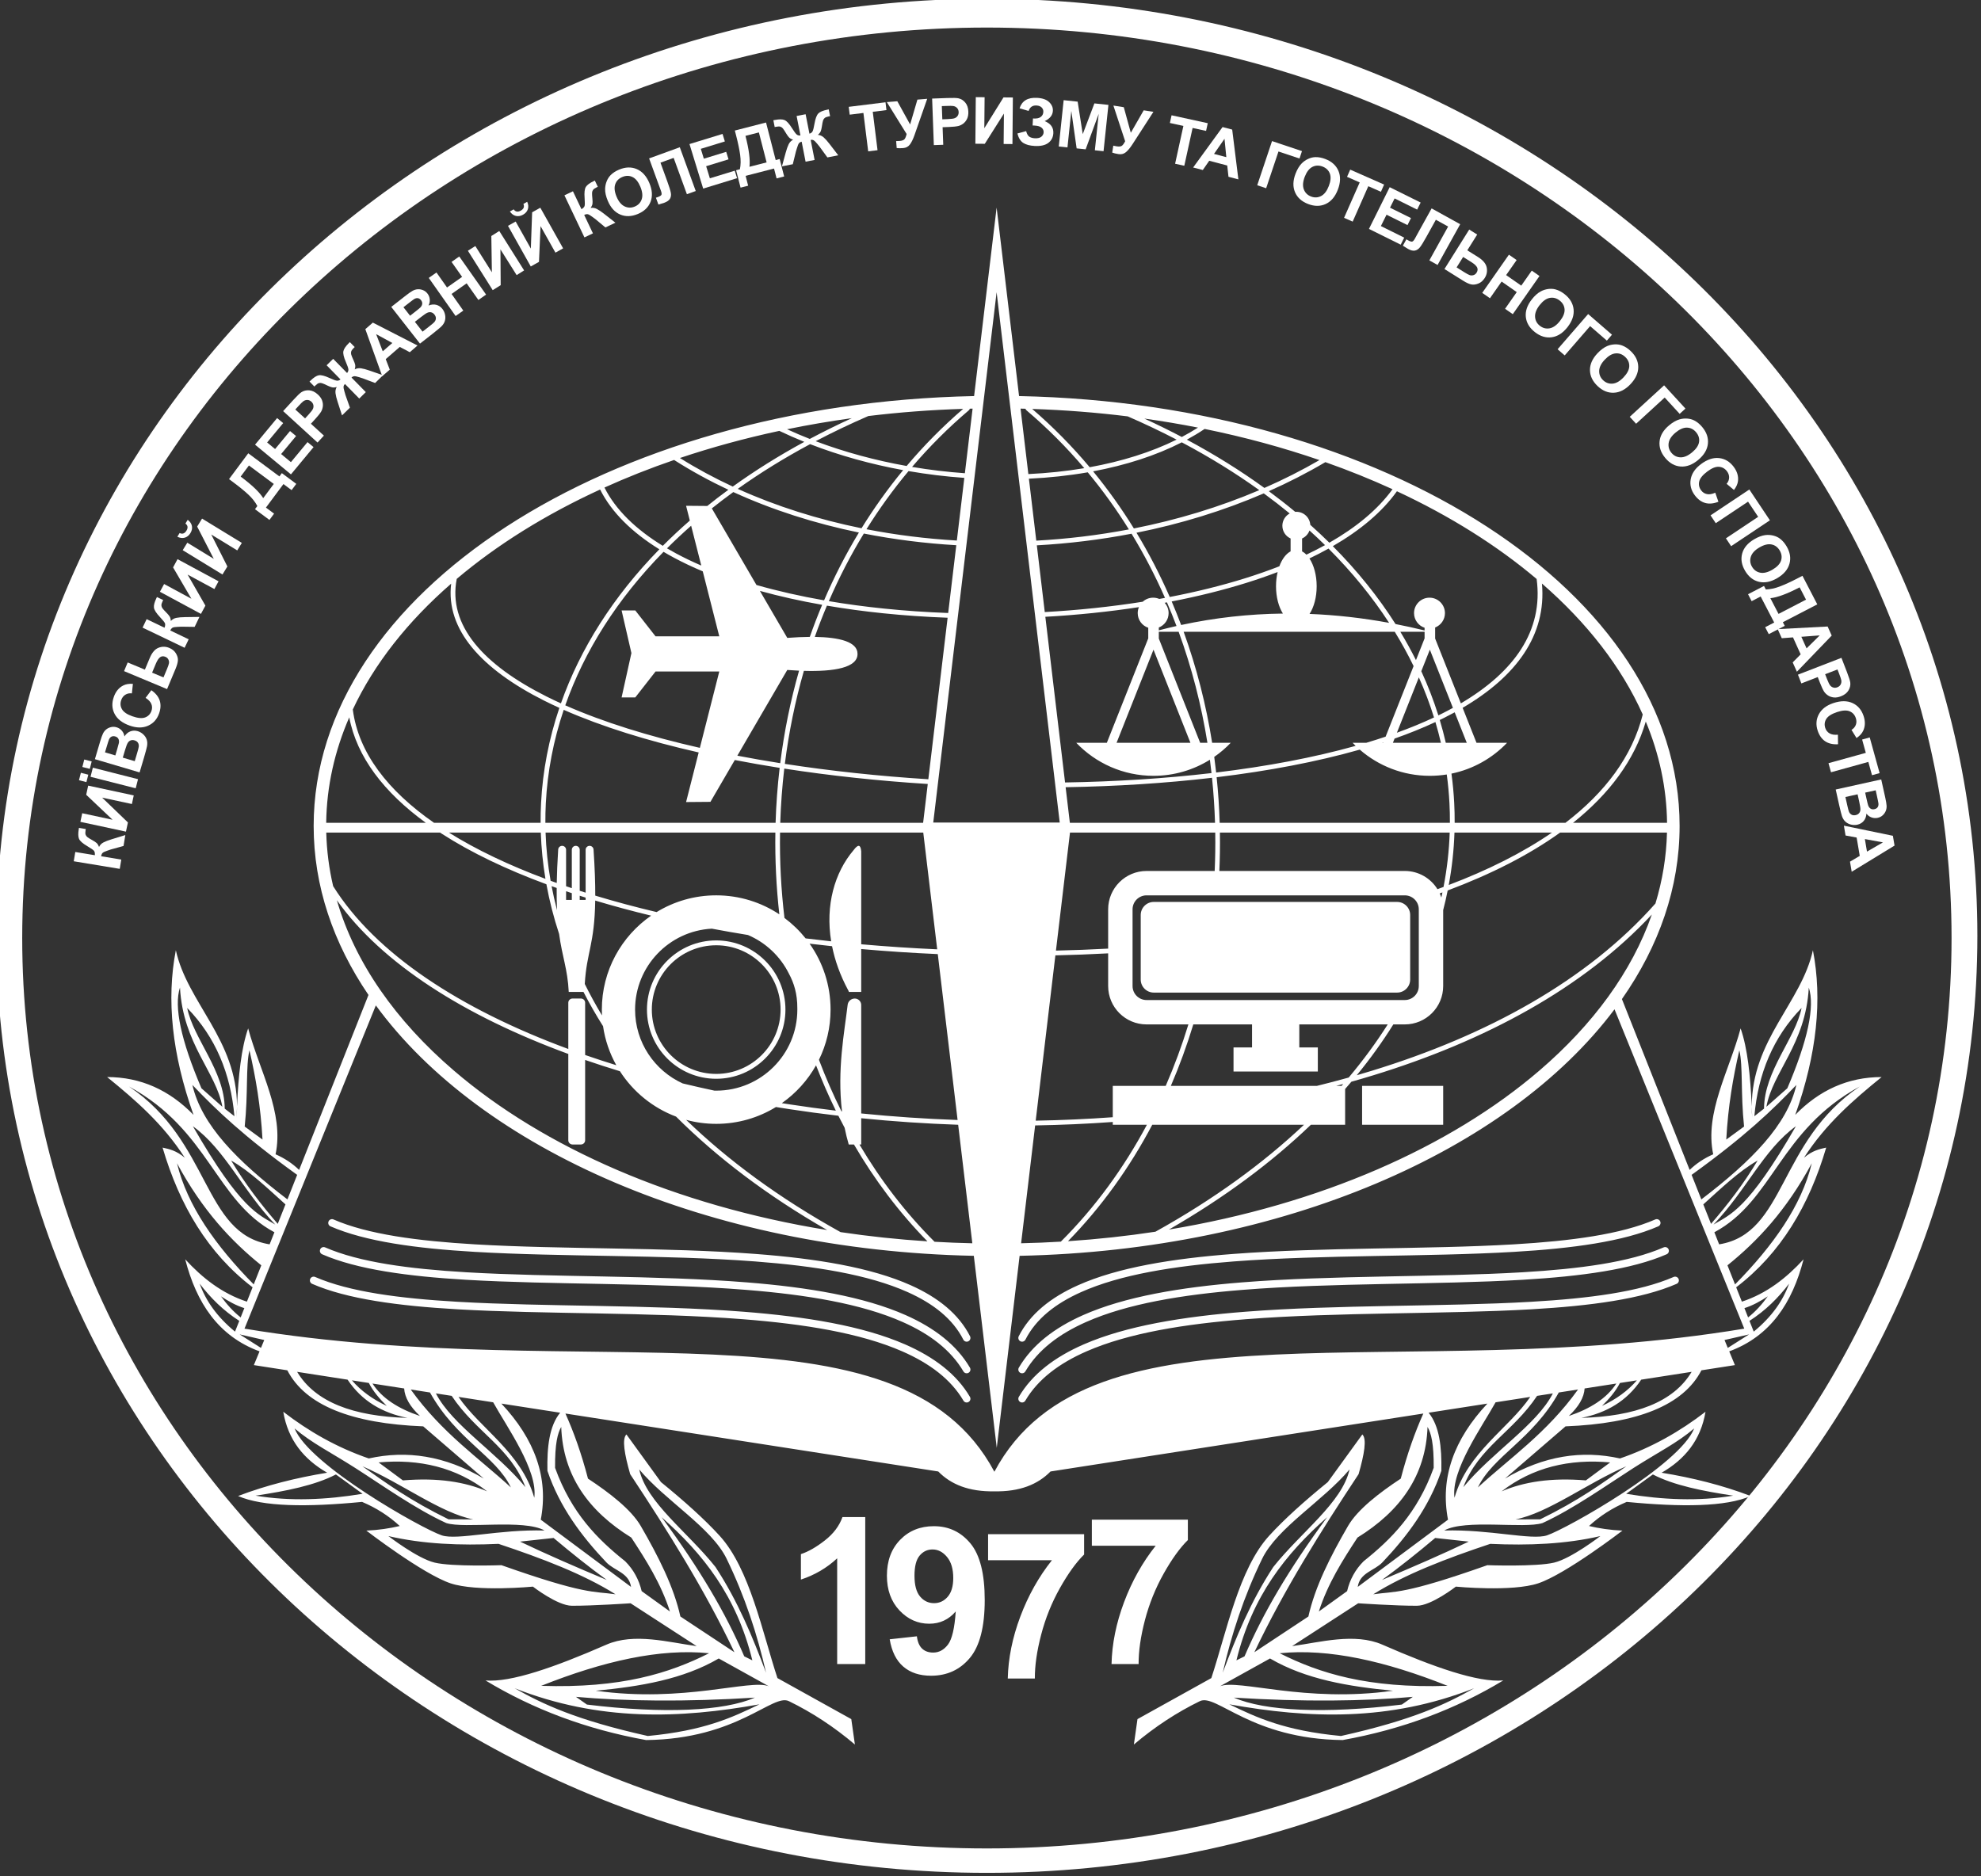 <?xml version="1.0" encoding="UTF-8" standalone="no"?>
<!DOCTYPE svg PUBLIC "-//W3C//DTD SVG 1.1//EN" "http://www.w3.org/Graphics/SVG/1.1/DTD/svg11.dtd">
<svg width="100%" height="100%" viewBox="0 0 1024 970" version="1.1" xmlns="http://www.w3.org/2000/svg" xmlns:xlink="http://www.w3.org/1999/xlink" xml:space="preserve" xmlns:serif="http://www.serif.com/" style="fill-rule:evenodd;clip-rule:evenodd;stroke-linejoin:round;stroke-miterlimit:2;">
    <rect x="0" y="0" width="1024" height="970" fill="#333333" stroke="none"/>
    <g transform="matrix(1,0,0,1,-5393,-116)">
        <g transform="matrix(1.182,0,0,0.907,-984.254,10.585)">
            <g transform="matrix(0.526,0,0,1.582,4436.6,-2593.05)">
                <g transform="matrix(1,0,0,0.433,-265.995,-88.888)">
                    <path d="M2909.14,4159.35C3363.63,4159.35 3732.63,4508.75 3732.63,4939.12C3732.63,5369.5 3363.63,5718.91 2909.14,5718.91C2454.64,5718.91 2085.64,5369.5 2085.64,4939.12C2085.64,4508.75 2454.64,4159.35 2909.14,4159.35ZM2909.14,4183.33C2466.48,4183.33 2107.1,4522.81 2107.1,4940.96C2107.1,5359.1 2466.48,5698.59 2909.14,5698.59C3351.79,5698.59 3711.17,5359.1 3711.17,4940.96C3711.17,4522.81 3351.79,4183.33 2909.14,4183.33Z" style="fill:white;"/>
                </g>
                <g transform="matrix(1.05,0,0,0.438,-444.348,-116.107)">
                    <path d="M2217.43,4883.58L2218.65,4875.94L2234.15,4878.6C2234.25,4876.87 2234.01,4875.65 2233.43,4874.93C2232.85,4874.21 2231.11,4872.96 2228.21,4871.17C2224.52,4868.92 2222.32,4866.9 2221.62,4865.14C2220.91,4863.4 2220.83,4860.76 2221.39,4857.24C2221.42,4857.06 2221.47,4856.69 2221.54,4856.12L2226.99,4857.06L2226.79,4858.13C2226.54,4859.7 2226.54,4860.87 2226.8,4861.66C2227.06,4862.44 2227.53,4863.13 2228.22,4863.7C2228.91,4864.28 2230.38,4865.21 2232.6,4866.49C2233.79,4867.18 2234.76,4867.86 2235.52,4868.54C2236.28,4869.23 2236.92,4870.32 2237.45,4871.83C2238.18,4870.21 2239.34,4868.96 2240.92,4868.09C2242.51,4867.23 2244.69,4866.35 2247.47,4865.47L2258.27,4862.02L2256.85,4870.99L2246.71,4873.89C2246.57,4873.94 2246.29,4874.04 2245.87,4874.2C2245.73,4874.26 2245.11,4874.48 2244.01,4874.86C2242.06,4875.53 2240.82,4876.15 2240.27,4876.7C2239.72,4877.25 2239.34,4878.17 2239.12,4879.45L2255.07,4882.19L2253.85,4889.82L2217.43,4883.58Z" style="fill:white;fill-rule:nonzero;"/>
                </g>
                <g transform="matrix(1.05,0,0,0.438,-444.348,-116.107)">
                    <path d="M2222.68,4851.14L2224.14,4844.06L2248.17,4849.43L2227.29,4828.88L2228.85,4821.34L2264.94,4829.4L2263.47,4836.48L2239.91,4831.22L2260.33,4851.64L2258.76,4859.2L2222.68,4851.14Z" style="fill:white;fill-rule:nonzero;"/>
                </g>
                <g transform="matrix(1.05,0,0,0.438,-444.348,-116.107)">
                    <path d="M2266.48,4823.55L2230.71,4814.08L2232.55,4806.59L2268.32,4816.05L2266.48,4823.55ZM2227.45,4818.45L2221.57,4816.9L2223.07,4810.79L2228.95,4812.35L2227.45,4818.45ZM2230.13,4807.56L2224.25,4806.01L2225.75,4799.88L2231.63,4801.43L2230.13,4807.56Z" style="fill:white;fill-rule:nonzero;"/>
                </g>
                <g transform="matrix(1.05,0,0,0.438,-444.348,-116.107)">
                    <path d="M2234.18,4799.59L2238.37,4784.9C2239.2,4782 2239.94,4779.87 2240.58,4778.51C2241.22,4777.15 2242.07,4776.03 2243.13,4775.12C2244.2,4774.23 2245.45,4773.59 2246.9,4773.22C2248.34,4772.84 2249.83,4772.89 2251.36,4773.36C2253.02,4773.87 2254.4,4774.81 2255.52,4776.16C2256.64,4777.51 2257.32,4779.09 2257.56,4780.89C2258.83,4778.84 2260.39,4777.45 2262.25,4776.71C2264.1,4775.98 2266.05,4775.92 2268.1,4776.55C2269.7,4777.05 2271.16,4777.92 2272.46,4779.16C2273.76,4780.41 2274.67,4781.84 2275.2,4783.47C2275.72,4785.09 2275.8,4786.92 2275.45,4788.96C2275.23,4790.23 2274.46,4793.24 2273.14,4797.98L2269.57,4810.48L2234.18,4799.59ZM2242.18,4793.98L2250.37,4796.5L2251.76,4791.64C2252.58,4788.75 2253.05,4786.94 2253.18,4786.22C2253.39,4784.9 2253.26,4783.78 2252.76,4782.83C2252.27,4781.89 2251.45,4781.24 2250.31,4780.89C2249.22,4780.56 2248.24,4780.6 2247.38,4781.01C2246.51,4781.43 2245.83,4782.23 2245.33,4783.42C2245.04,4784.13 2244.4,4786.23 2243.4,4789.73L2242.18,4793.98ZM2256.26,4798.32L2265.72,4801.23L2267.68,4794.36C2268.45,4791.69 2268.86,4789.97 2268.92,4789.21C2269.04,4788.05 2268.83,4787.01 2268.28,4786.08C2267.73,4785.16 2266.82,4784.5 2265.57,4784.12C2264.51,4783.79 2263.53,4783.78 2262.64,4784.09C2261.74,4784.39 2260.98,4785 2260.36,4785.91C2259.73,4786.81 2258.93,4788.95 2257.97,4792.33L2256.26,4798.32Z" style="fill:white;fill-rule:nonzero;"/>
                </g>
                <g transform="matrix(1.05,0,0,0.438,-444.348,-116.107)">
                    <path d="M2274.31,4749.15L2278.87,4742.87C2282.3,4745.34 2284.51,4748.18 2285.5,4751.38C2286.48,4754.58 2286.32,4758.11 2285,4761.99C2283.36,4766.79 2280.44,4770.15 2276.23,4772.09C2272.03,4774.02 2267.18,4773.98 2261.71,4771.97C2255.91,4769.85 2251.94,4766.64 2249.79,4762.36C2247.65,4758.08 2247.43,4753.41 2249.16,4748.35C2250.66,4743.93 2253.14,4740.8 2256.6,4738.97C2258.64,4737.87 2261.2,4737.42 2264.26,4737.62L2263.47,4745.45C2261.52,4745.22 2259.79,4745.58 2258.28,4746.56C2256.78,4747.53 2255.7,4748.98 2255.04,4750.92C2254.12,4753.6 2254.31,4756.11 2255.6,4758.46C2256.88,4760.81 2259.6,4762.74 2263.74,4764.26C2268.14,4765.88 2271.55,4766.2 2273.98,4765.24C2276.41,4764.29 2278.07,4762.49 2278.96,4759.86C2279.62,4757.93 2279.6,4756.04 2278.89,4754.21C2278.17,4752.38 2276.65,4750.69 2274.31,4749.15Z" style="fill:white;fill-rule:nonzero;"/>
                </g>
                <g transform="matrix(1.05,0,0,0.438,-444.348,-116.107)">
                    <path d="M2257.27,4727.16L2260.14,4720.02L2273.76,4725.93L2277.6,4716.38C2279.41,4711.88 2281.74,4709.06 2284.58,4707.92C2287.43,4706.78 2290.26,4706.83 2293.1,4708.06C2295.42,4709.07 2297.15,4710.53 2298.28,4712.46C2299.42,4714.39 2299.96,4716.26 2299.91,4718.08C2299.86,4719.9 2299.24,4722.29 2298.05,4725.25L2291.32,4741.94L2257.27,4727.16ZM2288.48,4732.32L2291.28,4725.37C2292.19,4723.12 2292.71,4721.52 2292.85,4720.56C2292.99,4719.6 2292.83,4718.62 2292.36,4717.61C2291.89,4716.61 2291.12,4715.87 2290.03,4715.4C2288.47,4714.72 2287.09,4714.8 2285.89,4715.65C2284.69,4716.5 2283.53,4718.34 2282.39,4721.15L2279.47,4728.41L2288.48,4732.32Z" style="fill:white;fill-rule:nonzero;"/>
                </g>
                <g transform="matrix(1.05,0,0,0.438,-444.348,-116.107)">
                    <path d="M2271.93,4691.36L2275.15,4684.39L2289.32,4691.45C2289.88,4689.82 2289.98,4688.57 2289.62,4687.72C2289.25,4686.86 2287.92,4685.15 2285.62,4682.59C2282.69,4679.35 2281.12,4676.78 2280.92,4674.88C2280.71,4673 2281.35,4670.45 2282.84,4667.23C2282.91,4667.07 2283.06,4666.73 2283.29,4666.2L2288.26,4668.68L2287.78,4669.66C2287.12,4671.09 2286.8,4672.22 2286.84,4673.05C2286.87,4673.88 2287.14,4674.67 2287.65,4675.43C2288.16,4676.18 2289.31,4677.5 2291.1,4679.38C2292.06,4680.38 2292.8,4681.31 2293.35,4682.19C2293.89,4683.07 2294.21,4684.31 2294.31,4685.91C2295.45,4684.56 2296.9,4683.71 2298.66,4683.33C2300.41,4682.96 2302.74,4682.76 2305.65,4682.72L2316.95,4682.56L2313.16,4690.75L2302.65,4690.59C2302.5,4690.59 2302.2,4690.61 2301.76,4690.64C2301.6,4690.65 2300.94,4690.69 2299.79,4690.73C2297.74,4690.81 2296.38,4691.03 2295.7,4691.4C2295.03,4691.77 2294.41,4692.54 2293.85,4693.71L2308.43,4700.98L2305.2,4707.95L2271.93,4691.36Z" style="fill:white;fill-rule:nonzero;"/>
                </g>
                <g transform="matrix(1.05,0,0,0.438,-444.348,-116.107)">
                    <path d="M2285.66,4661.87L2288.98,4655.5L2310.6,4667.62L2296.08,4641.83L2299.61,4635.05L2332.09,4653.26L2328.78,4659.63L2307.58,4647.74L2321.68,4673.27L2318.14,4680.07L2285.66,4661.87Z" style="fill:white;fill-rule:nonzero;"/>
                </g>
                <g transform="matrix(1.05,0,0,0.438,-444.348,-116.107)">
                    <path d="M2303.71,4627.66L2307.35,4621.49L2328.31,4634.8L2315.16,4608.24L2319.03,4601.67L2350.52,4621.66L2346.88,4627.84L2326.32,4614.78L2339.08,4641.06L2335.19,4647.66L2303.71,4627.66ZM2305.86,4605.74L2307.66,4602.68C2309.5,4604.1 2310.61,4605.78 2310.99,4607.73C2311.37,4609.67 2310.97,4611.63 2309.81,4613.61C2308.64,4615.59 2307.14,4616.84 2305.3,4617.38C2303.46,4617.92 2301.51,4617.65 2299.46,4616.6L2301.26,4613.54C2302.34,4614.08 2303.32,4614.2 2304.22,4613.89C2305.12,4613.59 2305.93,4612.82 2306.65,4611.6C2307.37,4610.39 2307.65,4609.29 2307.51,4608.32C2307.36,4607.35 2306.81,4606.49 2305.86,4605.74Z" style="fill:white;fill-rule:nonzero;"/>
                </g>
                <g transform="matrix(1.05,0,0,0.438,-444.348,-116.107)">
                    <path d="M2340.39,4569.19L2355.61,4547.94L2380.26,4566.97L2382.2,4564.27L2393.63,4573.1L2389.93,4578.25L2383.47,4573.26L2369.6,4592.62L2376.07,4597.61L2372.37,4602.77L2360.93,4593.94L2362.8,4591.34C2361.18,4588.11 2358.84,4585.01 2355.78,4582.02C2352.72,4579.03 2348.64,4575.56 2343.52,4571.61L2340.39,4569.19ZM2349.59,4567.11C2358.59,4574.06 2364.55,4579.97 2367.45,4584.84L2375.82,4573.16L2356.14,4557.97L2349.59,4567.11Z" style="fill:white;fill-rule:nonzero;"/>
                </g>
                <g transform="matrix(1.05,0,0,0.438,-444.348,-116.107)">
                    <path d="M2389.41,4565.3L2360.99,4540.85L2378.45,4518.98L2383.26,4523.11L2370.55,4539.03L2376.85,4544.45L2388.68,4529.64L2393.47,4533.76L2381.64,4548.57L2389.38,4555.23L2402.54,4538.74L2407.32,4542.86L2389.41,4565.3Z" style="fill:white;fill-rule:nonzero;"/>
                </g>
                <g transform="matrix(1.05,0,0,0.438,-444.348,-116.107)">
                    <path d="M2410.47,4539.11L2383.23,4513.25L2391.3,4504.09C2394.36,4500.62 2396.49,4498.48 2397.69,4497.69C2399.53,4496.46 2401.61,4495.94 2403.94,4496.15C2406.27,4496.36 2408.52,4497.49 2410.69,4499.55C2412.36,4501.13 2413.49,4502.78 2414.08,4504.49C2414.66,4506.2 2414.85,4507.86 2414.65,4509.44C2414.44,4511.03 2414,4512.43 2413.33,4513.63C2412.39,4515.24 2410.78,4517.34 2408.5,4519.92L2405.22,4523.65L2415.5,4533.4L2410.47,4539.11ZM2392.87,4511.92L2400.6,4519.25L2403.35,4516.13C2405.33,4513.88 2406.52,4512.24 2406.9,4511.21C2407.28,4510.18 2407.36,4509.16 2407.13,4508.15C2406.91,4507.15 2406.39,4506.26 2405.58,4505.5C2404.59,4504.56 2403.51,4504.08 2402.33,4504.08C2401.16,4504.07 2400.08,4504.45 2399.1,4505.23C2398.38,4505.79 2397.11,4507.1 2395.3,4509.16L2392.87,4511.92Z" style="fill:white;fill-rule:nonzero;"/>
                </g>
                <g transform="matrix(1.05,0,0,0.438,-444.348,-116.107)">
                    <path d="M2422.85,4470.25L2433.85,4481.9C2434.66,4480.93 2435.01,4479.9 2434.89,4478.83C2434.77,4477.75 2434.09,4475.72 2432.84,4472.72C2431.2,4468.8 2430.56,4465.89 2430.93,4463.98C2431.29,4462.1 2432.74,4459.86 2435.28,4457.28C2435.41,4457.16 2435.66,4456.89 2436.04,4456.48L2439.9,4460.56L2439.11,4461.33C2438.03,4462.43 2437.37,4463.37 2437.13,4464.17C2436.89,4464.96 2436.89,4465.8 2437.12,4466.69C2437.34,4467.58 2437.99,4469.22 2439.06,4471.63C2439.63,4472.9 2440.02,4474.05 2440.24,4475.07C2440.47,4476.09 2440.36,4477.36 2439.93,4478.9C2441.46,4478.05 2443.11,4477.76 2444.87,4478.03C2446.64,4478.29 2448.89,4478.92 2451.64,4479.91L2462.32,4483.76L2456.06,4490.12L2446.22,4486.27C2446.09,4486.2 2445.8,4486.11 2445.36,4486C2445.09,4485.91 2444.47,4485.7 2443.5,4485.37C2441.6,4484.74 2440.26,4484.47 2439.48,4484.55C2438.71,4484.63 2438.01,4484.99 2437.37,4485.64L2448.68,4497.62L2443.49,4502.91L2432.17,4490.92C2431.56,4491.55 2431.2,4492.26 2431.08,4493.06C2430.97,4493.86 2431.21,4495.26 2431.81,4497.26C2432.14,4498.38 2432.32,4499.04 2432.36,4499.22C2432.43,4499.52 2432.51,4499.82 2432.6,4500.11L2436.11,4510.41L2429.85,4516.77L2426.37,4505.61C2425.5,4502.85 2424.95,4500.53 2424.71,4498.64C2424.47,4496.76 2424.78,4495.02 2425.65,4493.42C2424.16,4493.84 2422.93,4493.92 2421.96,4493.68C2420.99,4493.43 2419.89,4493 2418.64,4492.39C2416.4,4491.25 2414.85,4490.55 2413.99,4490.28C2413.13,4490 2412.32,4489.98 2411.53,4490.21C2410.76,4490.44 2409.79,4491.15 2408.64,4492.32C2408.49,4492.46 2408.27,4492.7 2407.97,4493.03L2404.11,4488.94C2404.52,4488.55 2404.78,4488.3 2404.91,4488.17C2407.48,4485.55 2409.69,4484.08 2411.52,4483.75C2413.35,4483.45 2416.12,4484.18 2419.83,4485.95C2422.71,4487.31 2424.66,4488.06 2425.68,4488.21C2426.7,4488.36 2427.69,4488.02 2428.65,4487.19L2417.66,4475.54L2422.85,4470.25Z" style="fill:white;fill-rule:nonzero;"/>
                </g>
                <g transform="matrix(1.05,0,0,0.438,-444.348,-116.107)">
                    <path d="M2489.64,4459.28L2483.52,4464.8L2475.59,4460.44L2464.46,4470.49L2467.67,4479.14L2461.7,4484.52L2448.31,4445.83L2454.25,4440.45L2489.64,4459.28ZM2469.7,4457.2L2456.87,4449.94L2462.1,4464.06L2469.7,4457.2Z" style="fill:white;fill-rule:nonzero;"/>
                </g>
                <g transform="matrix(1.05,0,0,0.438,-444.348,-116.107)">
                    <path d="M2468.84,4427.54L2480.46,4418.1C2482.76,4416.23 2484.56,4414.94 2485.84,4414.22C2487.12,4413.5 2488.44,4413.1 2489.81,4413.01C2491.18,4412.91 2492.55,4413.15 2493.94,4413.72C2495.33,4414.28 2496.51,4415.22 2497.49,4416.52C2498.56,4417.94 2499.17,4419.53 2499.32,4421.31C2499.48,4423.08 2499.15,4424.78 2498.34,4426.39C2500.51,4425.48 2502.57,4425.29 2504.49,4425.81C2506.41,4426.33 2508.03,4427.46 2509.34,4429.2C2510.38,4430.57 2511.08,4432.16 2511.44,4433.95C2511.8,4435.75 2511.74,4437.47 2511.26,4439.11C2510.78,4440.75 2509.83,4442.29 2508.4,4443.73C2507.51,4444.64 2505.2,4446.62 2501.48,4449.69L2491.58,4457.72L2468.84,4427.54ZM2478.5,4427.8L2483.75,4434.78L2487.6,4431.65C2489.89,4429.8 2491.29,4428.61 2491.79,4428.09C2492.7,4427.15 2493.22,4426.15 2493.35,4425.08C2493.47,4424.02 2493.17,4423 2492.43,4422.02C2491.73,4421.09 2490.91,4420.53 2489.97,4420.35C2489.04,4420.17 2488.04,4420.42 2486.96,4421.09C2486.33,4421.49 2484.63,4422.82 2481.87,4425.06L2478.5,4427.8ZM2487.54,4439.8L2493.62,4447.87L2499.05,4443.46C2501.17,4441.74 2502.47,4440.59 2502.94,4440.01C2503.69,4439.13 2504.1,4438.15 2504.17,4437.07C2504.23,4435.99 2503.86,4434.91 2503.06,4433.84C2502.38,4432.93 2501.59,4432.34 2500.69,4432.05C2499.79,4431.76 2498.83,4431.8 2497.81,4432.16C2496.8,4432.52 2494.95,4433.78 2492.28,4435.95L2487.54,4439.8Z" style="fill:white;fill-rule:nonzero;"/>
                </g>
                <g transform="matrix(1.05,0,0,0.438,-444.348,-116.107)">
                    <path d="M2519.79,4435.01L2498.54,4403.67L2504.64,4399.22L2513,4411.55L2524.94,4402.83L2516.58,4390.5L2522.68,4386.04L2543.92,4417.38L2537.83,4421.83L2528.54,4408.13L2516.59,4416.86L2525.88,4430.56L2519.79,4435.01Z" style="fill:white;fill-rule:nonzero;"/>
                </g>
                <g transform="matrix(1.05,0,0,0.438,-444.348,-116.107)">
                    <path d="M2529.52,4381.32L2535.42,4377.46L2548.51,4399.05L2548.08,4369.19L2554.37,4365.08L2574.03,4397.51L2568.12,4401.37L2555.29,4380.2L2555.49,4409.63L2549.18,4413.75L2529.52,4381.32Z" style="fill:white;fill-rule:nonzero;"/>
                </g>
                <g transform="matrix(1.05,0,0,0.438,-444.348,-116.107)">
                    <path d="M2561.26,4360.83L2567.35,4357.29L2579.36,4379.54L2580.39,4349.7L2586.87,4345.93L2604.92,4379.35L2598.84,4382.89L2587.05,4361.07L2585.81,4390.47L2579.31,4394.26L2561.26,4360.83ZM2573.46,4342.8L2576.47,4341.04C2577.41,4343.21 2577.59,4345.24 2577,4347.13C2576.41,4349.02 2575.15,4350.53 2573.2,4351.67C2571.25,4352.8 2569.35,4353.13 2567.49,4352.67C2565.63,4352.2 2564.06,4350.98 2562.76,4349.02L2565.77,4347.27C2566.46,4348.29 2567.27,4348.89 2568.2,4349.08C2569.12,4349.27 2570.19,4349.01 2571.39,4348.32C2572.59,4347.62 2573.36,4346.81 2573.69,4345.89C2574.02,4344.96 2573.94,4343.93 2573.46,4342.8Z" style="fill:white;fill-rule:nonzero;"/>
                </g>
                <g transform="matrix(1.05,0,0,0.438,-444.348,-116.107)">
                    <path d="M2605.96,4335.73L2612.7,4332.41L2619.44,4347.14C2620.87,4346.24 2621.7,4345.34 2621.93,4344.44C2622.17,4343.53 2622.17,4341.33 2621.93,4337.84C2621.61,4333.41 2621.94,4330.39 2622.94,4328.78C2623.91,4327.18 2625.96,4325.61 2629.07,4324.08C2629.22,4324 2629.54,4323.84 2630.03,4323.57L2632.4,4328.74L2631.43,4329.19C2630.05,4329.87 2629.12,4330.55 2628.65,4331.21C2628.18,4331.88 2627.91,4332.67 2627.84,4333.59C2627.78,4334.51 2627.88,4336.29 2628.13,4338.92C2628.27,4340.32 2628.28,4341.53 2628.18,4342.57C2628.07,4343.61 2627.57,4344.78 2626.68,4346.09C2628.38,4345.79 2630.03,4346.07 2631.62,4346.93C2633.2,4347.78 2635.14,4349.14 2637.43,4351L2646.32,4358.25L2638.4,4362.15L2630.33,4355.17C2630.21,4355.07 2629.97,4354.89 2629.61,4354.63C2629.47,4354.54 2628.94,4354.14 2628.02,4353.41C2626.38,4352.14 2625.18,4351.43 2624.43,4351.27C2623.69,4351.12 2622.74,4351.32 2621.6,4351.86L2628.53,4367.02L2621.8,4370.34L2605.96,4335.73Z" style="fill:white;fill-rule:nonzero;"/>
                </g>
                <g transform="matrix(1.05,0,0,0.438,-444.348,-116.107)">
                    <path d="M2640.28,4340.22C2638.82,4336.62 2638.12,4333.37 2638.17,4330.48C2638.22,4328.34 2638.62,4326.27 2639.39,4324.26C2640.15,4322.24 2641.19,4320.54 2642.5,4319.16C2644.25,4317.3 2646.51,4315.77 2649.28,4314.57C2654.29,4312.39 2658.96,4312.25 2663.27,4314.17C2667.59,4316.1 2670.91,4319.93 2673.23,4325.69C2675.53,4331.39 2675.84,4336.5 2674.16,4341.03C2672.47,4345.55 2669.12,4348.9 2664.12,4351.07C2659.06,4353.27 2654.39,4353.42 2650.11,4351.52C2645.82,4349.61 2642.55,4345.85 2640.28,4340.22ZM2647.26,4336.9C2648.88,4340.9 2650.99,4343.55 2653.61,4344.84C2656.22,4346.13 2658.9,4346.18 2661.64,4344.98C2664.38,4343.79 2666.21,4341.79 2667.14,4338.98C2668.07,4336.16 2667.71,4332.71 2666.06,4328.61C2664.42,4324.56 2662.35,4321.91 2659.83,4320.66C2657.32,4319.41 2654.64,4319.4 2651.81,4320.64C2648.97,4321.87 2647.1,4323.87 2646.18,4326.64C2645.26,4329.41 2645.62,4332.83 2647.26,4336.9Z" style="fill:white;fill-rule:nonzero;"/>
                </g>
                <g transform="matrix(1.05,0,0,0.438,-444.348,-116.107)">
                    <path d="M2673.01,4305.36L2697.31,4296.18L2709.93,4332.19L2702.93,4334.83L2692.44,4304.92L2682.01,4308.86L2687.4,4324.23C2688.94,4328.64 2689.88,4331.77 2690.2,4333.62C2690.53,4335.47 2690.32,4337.09 2689.56,4338.48C2688.81,4339.87 2687.26,4341 2684.93,4341.88C2684.11,4342.19 2682.59,4342.67 2680.37,4343.33L2678.4,4337.7L2679.97,4337.14C2681.44,4336.58 2682.35,4336.01 2682.71,4335.4C2683.07,4334.81 2682.97,4333.7 2682.41,4332.1L2680.22,4325.92L2673.01,4305.36Z" style="fill:white;fill-rule:nonzero;"/>
                </g>
                <g transform="matrix(1.05,0,0,0.438,-444.348,-116.107)">
                    <path d="M2715.82,4330.19L2704.98,4293.56L2731.15,4285.22L2732.98,4291.41L2713.94,4297.48L2716.34,4305.6L2734.06,4299.96L2735.89,4306.13L2718.17,4311.77L2721.12,4321.74L2740.83,4315.46L2742.66,4321.63L2715.82,4330.19Z" style="fill:white;fill-rule:nonzero;"/>
                </g>
                <g transform="matrix(1.05,0,0,0.438,-444.348,-116.107)">
                    <path d="M2740.89,4282.43L2765.59,4275.83L2773.24,4306.72L2776.39,4305.88L2779.94,4320.2L2773.94,4321.81L2771.93,4313.7L2749.43,4319.71L2751.43,4327.81L2745.43,4329.41L2741.88,4315.09L2744.91,4314.28C2745.6,4310.71 2745.66,4306.77 2745.1,4302.45C2744.53,4298.13 2743.45,4292.76 2741.86,4286.35L2740.89,4282.43ZM2749.31,4286.82C2752.1,4298.09 2753.16,4306.57 2752.47,4312.26L2766.05,4308.64L2759.94,4283.98L2749.31,4286.82Z" style="fill:white;fill-rule:nonzero;"/>
                </g>
                <g transform="matrix(1.05,0,0,0.438,-444.348,-116.107)">
                    <path d="M2796.93,4269.02L2799.97,4285.02C2801.16,4284.67 2802,4284.01 2802.47,4283.05C2802.93,4282.08 2803.43,4279.99 2803.97,4276.77C2804.68,4272.56 2805.69,4269.76 2807,4268.38C2808.3,4267.01 2810.69,4265.97 2814.19,4265.26C2814.35,4265.22 2814.7,4265.14 2815.24,4265.02L2816.31,4270.63L2815.24,4270.82C2813.76,4271.13 2812.71,4271.54 2812.09,4272.07C2811.47,4272.59 2811.02,4273.29 2810.74,4274.16C2810.46,4275.04 2810.13,4276.78 2809.76,4279.4C2809.56,4280.79 2809.28,4281.98 2808.93,4282.95C2808.57,4283.93 2807.81,4284.94 2806.64,4285.98C2808.36,4286.14 2809.89,4286.84 2811.23,4288.06C2812.57,4289.29 2814.12,4291.1 2815.89,4293.49L2822.78,4302.8L2814.18,4304.55L2807.99,4295.72C2807.92,4295.59 2807.73,4295.35 2807.43,4295.01C2807.24,4294.78 2806.84,4294.25 2806.2,4293.42C2804.94,4291.81 2803.96,4290.82 2803.28,4290.45C2802.59,4290.07 2801.81,4289.97 2800.94,4290.15L2804.05,4306.62L2796.91,4308.07L2793.8,4291.61C2792.96,4291.78 2792.28,4292.17 2791.76,4292.77C2791.24,4293.37 2790.7,4294.68 2790.14,4296.69C2789.82,4297.82 2789.63,4298.48 2789.56,4298.65C2789.46,4298.94 2789.37,4299.23 2789.29,4299.53L2786.78,4310.14L2778.19,4311.89L2781.18,4300.57C2781.91,4297.78 2782.68,4295.52 2783.47,4293.81C2784.27,4292.09 2785.45,4290.82 2787.02,4289.98C2785.56,4289.48 2784.49,4288.85 2783.8,4288.09C2783.12,4287.34 2782.42,4286.35 2781.71,4285.12C2780.44,4282.9 2779.51,4281.43 2778.94,4280.71C2778.37,4279.99 2777.7,4279.51 2776.92,4279.25C2776.15,4279 2774.97,4279.04 2773.39,4279.36C2773.19,4279.4 2772.88,4279.48 2772.45,4279.58L2771.39,4273.96C2771.94,4273.87 2772.29,4273.81 2772.46,4273.77C2776,4273.05 2778.62,4273.07 2780.32,4273.85C2782.01,4274.64 2783.94,4276.83 2786.11,4280.42C2787.8,4283.2 2789.03,4284.94 2789.81,4285.64C2790.58,4286.35 2791.59,4286.62 2792.83,4286.48L2789.8,4270.47L2796.93,4269.02Z" style="fill:white;fill-rule:nonzero;"/>
                </g>
                <g transform="matrix(1.05,0,0,0.438,-444.348,-116.107)">
                    <path d="M2846.48,4299.56L2842.7,4267.97L2831.84,4269.37L2831.07,4262.94L2860.18,4259.19L2860.95,4265.62L2850.1,4267.02L2853.88,4298.61L2846.48,4299.56Z" style="fill:white;fill-rule:nonzero;"/>
                </g>
                <g transform="matrix(1.05,0,0,0.438,-444.348,-116.107)">
                    <path d="M2861.24,4259.04L2869.54,4258.34L2879.68,4277.44L2885.45,4256.99L2893.21,4256.33L2883.07,4286.41C2881.96,4289.66 2880.77,4292.17 2879.49,4293.94C2878.22,4295.69 2876.47,4296.67 2874.24,4296.86C2872.05,4297.04 2870.32,4297.04 2869.06,4296.85L2868.61,4291.12C2869.67,4291.1 2870.62,4291.05 2871.48,4290.98C2873.2,4290.84 2874.41,4290.4 2875.1,4289.69C2875.8,4288.98 2876.4,4287.51 2876.92,4285.3L2861.24,4259.04Z" style="fill:white;fill-rule:nonzero;"/>
                </g>
                <g transform="matrix(1.05,0,0,0.438,-444.348,-116.107)">
                    <path d="M2898.46,4294.43L2897.11,4256.14L2909.06,4255.68C2913.59,4255.51 2916.55,4255.59 2917.94,4255.92C2920.07,4256.42 2921.89,4257.6 2923.38,4259.47C2924.87,4261.34 2925.67,4263.8 2925.78,4266.84C2925.87,4269.19 2925.52,4271.19 2924.76,4272.82C2923.99,4274.45 2922.99,4275.75 2921.76,4276.71C2920.53,4277.68 2919.26,4278.33 2917.96,4278.68C2916.2,4279.11 2913.63,4279.39 2910.26,4279.52L2905.4,4279.7L2905.91,4294.15L2898.46,4294.43ZM2904.78,4262.33L2905.17,4273.2L2909.24,4273.04C2912.18,4272.93 2914.14,4272.66 2915.11,4272.22C2916.09,4271.78 2916.84,4271.12 2917.37,4270.25C2917.91,4269.38 2918.15,4268.37 2918.11,4267.24C2918.06,4265.85 2917.63,4264.71 2916.81,4263.84C2915.99,4262.96 2914.97,4262.43 2913.75,4262.25C2912.86,4262.11 2911.07,4262.09 2908.38,4262.2L2904.78,4262.33Z" style="fill:white;fill-rule:nonzero;"/>
                </g>
                <g transform="matrix(1.05,0,0,0.438,-444.348,-116.107)">
                    <path d="M2931.68,4254.96L2938.66,4255.03L2938.43,4280.54L2953.61,4255.17L2961.04,4255.24L2960.7,4293.56L2953.73,4293.49L2953.95,4268.48L2938.8,4293.35L2931.34,4293.28L2931.68,4254.96Z" style="fill:white;fill-rule:nonzero;"/>
                </g>
                <g transform="matrix(1.05,0,0,0.438,-444.348,-116.107)">
                    <path d="M2973.5,4266.3L2966.35,4264.15C2968.23,4258 2972.83,4255.14 2980.13,4255.54C2984.46,4255.78 2987.67,4256.95 2989.77,4259.05C2991.88,4261.15 2992.86,4263.53 2992.72,4266.19C2992.63,4268.02 2992.04,4269.64 2990.96,4271.05C2989.87,4272.47 2988.3,4273.67 2986.23,4274.68C2988.63,4275.68 2990.4,4277.02 2991.55,4278.68C2992.69,4280.34 2993.2,4282.33 2993.08,4284.66C2992.9,4288.02 2991.58,4290.67 2989.1,4292.61C2986.62,4294.55 2983.02,4295.39 2978.29,4295.12C2974.43,4294.91 2971.43,4294.07 2969.26,4292.62C2967.1,4291.16 2965.56,4288.57 2964.62,4284.86L2971.56,4282.91C2972.14,4285.25 2973,4286.79 2974.13,4287.53C2975.26,4288.28 2976.68,4288.7 2978.39,4288.79C2980.74,4288.92 2982.47,4288.49 2983.6,4287.5C2984.73,4286.51 2985.33,4285.33 2985.4,4283.97C2985.48,4282.41 2984.93,4281.11 2983.77,4280.09C2982.6,4279.06 2980.8,4278.48 2978.35,4278.35L2976.66,4278.25L2976.96,4272.48L2977.82,4272.53C2980.1,4272.66 2981.87,4272.23 2983.13,4271.23C2984.39,4270.24 2985.07,4268.86 2985.16,4267.1C2985.23,4265.71 2984.8,4264.51 2983.87,4263.5C2982.94,4262.49 2981.56,4261.93 2979.73,4261.83C2976.62,4261.65 2974.54,4263.14 2973.5,4266.3Z" style="fill:white;fill-rule:nonzero;"/>
                </g>
                <g transform="matrix(1.05,0,0,0.438,-444.348,-116.107)">
                    <path d="M2997.39,4295.56L3001.25,4257.45L3012.34,4258.67L3016.37,4285.39L3025.59,4260.11L3036.7,4261.33L3032.84,4299.43L3025.96,4298.68L3029,4268.68L3018.67,4297.89L3011.53,4297.11L3007.31,4266.32L3004.27,4296.31L2997.39,4295.56Z" style="fill:white;fill-rule:nonzero;"/>
                </g>
                <g transform="matrix(1.05,0,0,0.438,-444.348,-116.107)">
                    <path d="M3040.64,4261.9L3048.87,4263.24L3054.42,4284.27L3064.64,4265.8L3072.33,4267.05L3055.68,4293.82C3053.87,4296.72 3052.15,4298.86 3050.51,4300.27C3048.87,4301.67 3046.95,4302.19 3044.74,4301.83C3042.57,4301.48 3040.89,4301.06 3039.71,4300.56L3040.56,4294.88C3041.6,4295.12 3042.54,4295.31 3043.38,4295.45C3045.09,4295.72 3046.36,4295.6 3047.2,4295.07C3048.03,4294.55 3048.95,4293.27 3049.95,4291.25L3040.64,4261.9Z" style="fill:white;fill-rule:nonzero;"/>
                </g>
                <g transform="matrix(1.05,0,0,0.438,-444.348,-116.107)">
                    <path d="M3089.5,4309.75L3096.06,4278.65L3085.37,4276.22L3086.7,4269.89L3115.36,4276.4L3114.02,4282.73L3103.35,4280.31L3096.78,4311.41L3089.5,4309.75Z" style="fill:white;fill-rule:nonzero;"/>
                </g>
                <g transform="matrix(1.05,0,0,0.438,-444.348,-116.107)">
                    <path d="M3139.6,4322.61L3131.76,4320.47L3130.78,4311.2L3116.51,4307.3L3111.43,4314.91L3103.78,4312.83L3127.07,4279.57L3134.7,4281.65L3139.6,4322.61ZM3130.05,4304.32L3128.61,4289.23L3120.31,4301.66L3130.05,4304.32Z" style="fill:white;fill-rule:nonzero;"/>
                </g>
                <g transform="matrix(1.05,0,0,0.438,-444.348,-116.107)">
                    <path d="M3166.25,4291.11L3189.96,4299.36L3187.99,4305.45L3171.35,4299.67L3161.59,4329.9L3154.53,4327.45L3166.25,4291.11Z" style="fill:white;fill-rule:nonzero;"/>
                </g>
                <g transform="matrix(1.05,0,0,0.438,-444.348,-116.107)">
                    <path d="M3184.86,4317.93C3186.21,4314.29 3187.87,4311.44 3189.83,4309.38C3191.29,4307.87 3192.96,4306.67 3194.86,4305.76C3196.75,4304.85 3198.63,4304.37 3200.5,4304.31C3203,4304.22 3205.65,4304.74 3208.45,4305.86C3213.53,4307.88 3216.99,4311.13 3218.83,4315.62C3220.66,4320.1 3220.51,4325.26 3218.35,4331.08C3216.22,4336.86 3213.03,4340.77 3208.8,4342.83C3204.57,4344.89 3199.93,4344.9 3194.87,4342.89C3189.74,4340.85 3186.27,4337.6 3184.44,4333.15C3182.62,4328.7 3182.76,4323.62 3184.86,4317.93ZM3192.12,4320.54C3190.63,4324.6 3190.39,4328.02 3191.42,4330.83C3192.45,4333.64 3194.35,4335.6 3197.12,4336.7C3199.9,4337.81 3202.56,4337.68 3205.1,4336.31C3207.65,4334.95 3209.69,4332.19 3211.22,4328.04C3212.74,4323.94 3213.01,4320.54 3212.02,4317.83C3211.03,4315.13 3209.11,4313.2 3206.24,4312.06C3203.37,4310.92 3200.68,4311.02 3198.17,4312.36C3195.66,4313.7 3193.65,4316.43 3192.12,4320.54Z" style="fill:white;fill-rule:nonzero;"/>
                </g>
                <g transform="matrix(1.05,0,0,0.438,-444.348,-116.107)">
                    <path d="M3223.28,4354.24L3235.66,4325.11L3225.64,4320.52L3228.15,4314.59L3254.99,4326.88L3252.47,4332.81L3242.48,4328.23L3230.1,4357.36L3223.28,4354.24Z" style="fill:white;fill-rule:nonzero;"/>
                </g>
                <g transform="matrix(1.05,0,0,0.438,-444.348,-116.107)">
                    <path d="M3243,4363.36L3259.41,4329.04L3283.93,4341.67L3281.15,4347.48L3263.31,4338.29L3259.67,4345.9L3276.27,4354.45L3273.51,4360.23L3256.91,4351.68L3252.44,4361.02L3270.91,4370.54L3268.14,4376.32L3243,4363.36Z" style="fill:white;fill-rule:nonzero;"/>
                </g>
                <g transform="matrix(1.05,0,0,0.438,-444.348,-116.107)">
                    <path d="M3292.61,4346.49L3315.23,4359.5L3297.33,4393.02L3290.82,4389.27L3305.68,4361.42L3295.97,4355.83L3288.33,4370.15C3286.14,4374.24 3284.48,4377.03 3283.35,4378.5C3282.22,4379.97 3280.9,4380.87 3279.4,4381.19C3277.89,4381.51 3276.05,4381.04 3273.88,4379.79C3273.12,4379.35 3271.77,4378.48 3269.84,4377.17L3272.63,4371.93L3274.08,4372.79C3275.44,4373.58 3276.46,4373.92 3277.13,4373.81C3277.81,4373.69 3278.54,4372.89 3279.34,4371.4L3282.39,4365.62L3292.61,4346.49Z" style="fill:white;fill-rule:nonzero;"/>
                </g>
                <g transform="matrix(1.05,0,0,0.438,-444.348,-116.107)">
                    <path d="M3322.38,4363.89L3328.7,4368L3320.86,4380.98L3329.31,4386.47C3333.29,4389.07 3335.59,4391.91 3336.21,4395C3336.83,4398.1 3336.32,4401 3334.69,4403.7C3333.36,4405.91 3331.68,4407.45 3329.66,4408.29C3327.64,4409.14 3325.78,4409.39 3324.05,4409.04C3322.33,4408.69 3320.16,4407.67 3317.55,4405.97L3302.78,4396.36L3322.38,4363.89ZM3312.39,4395.02L3318.53,4399.02C3320.52,4400.31 3321.96,4401.11 3322.85,4401.41C3323.74,4401.71 3324.7,4401.7 3325.73,4401.39C3326.76,4401.07 3327.59,4400.4 3328.22,4399.36C3329.12,4397.87 3329.26,4396.44 3328.65,4395.08C3328.03,4393.72 3326.48,4392.22 3323.99,4390.6L3317.57,4386.43L3312.39,4395.02Z" style="fill:white;fill-rule:nonzero;"/>
                </g>
                <g transform="matrix(1.05,0,0,0.438,-444.348,-116.107)">
                    <path d="M3332.69,4415.97L3353.82,4384.56L3359.93,4388.99L3351.61,4401.35L3363.59,4410.03L3371.91,4397.67L3378.02,4402.1L3356.88,4433.51L3350.77,4429.08L3360.01,4415.35L3348.04,4406.67L3338.8,4420.4L3332.69,4415.97Z" style="fill:white;fill-rule:nonzero;"/>
                </g>
                <g transform="matrix(1.05,0,0,0.438,-444.348,-116.107)">
                    <path d="M3371.9,4421.4C3374.21,4418.32 3376.6,4416.1 3379.06,4414.74C3380.88,4413.73 3382.82,4413.09 3384.88,4412.79C3386.95,4412.5 3388.88,4412.61 3390.69,4413.13C3393.1,4413.8 3395.49,4415.1 3397.86,4417.02C3402.14,4420.49 3404.53,4424.66 3405.03,4429.5C3405.52,4434.35 3403.92,4439.23 3400.22,4444.15C3396.55,4449.02 3392.4,4451.8 3387.77,4452.48C3383.15,4453.16 3378.7,4451.77 3374.43,4448.3C3370.1,4444.79 3367.7,4440.63 3367.2,4435.82C3366.72,4431.01 3368.28,4426.21 3371.9,4421.4ZM3378.1,4426.1C3375.53,4429.52 3374.34,4432.73 3374.53,4435.73C3374.72,4438.73 3375.99,4441.18 3378.33,4443.07C3380.67,4444.98 3383.25,4445.66 3386.07,4445.13C3388.89,4444.59 3391.62,4442.58 3394.25,4439.08C3396.86,4435.62 3398.07,4432.44 3397.89,4429.55C3397.71,4426.67 3396.41,4424.24 3393.99,4422.28C3391.57,4420.31 3388.97,4419.59 3386.19,4420.11C3383.41,4420.63 3380.72,4422.63 3378.1,4426.1Z" style="fill:white;fill-rule:nonzero;"/>
                </g>
                <g transform="matrix(1.05,0,0,0.438,-444.348,-116.107)">
                    <path d="M3416.54,4433.4L3435.43,4450.4L3431.37,4455.26L3418.11,4443.33L3397.99,4467.43L3392.36,4462.36L3416.54,4433.4Z" style="fill:white;fill-rule:nonzero;"/>
                </g>
                <g transform="matrix(1.05,0,0,0.438,-444.348,-116.107)">
                    <path d="M3423.98,4465.63C3426.57,4462.8 3429.15,4460.82 3431.72,4459.7C3433.62,4458.88 3435.61,4458.43 3437.69,4458.34C3439.78,4458.25 3441.69,4458.56 3443.44,4459.25C3445.78,4460.15 3448.04,4461.68 3450.22,4463.83C3454.17,4467.71 3456.17,4472.09 3456.22,4476.96C3456.26,4481.84 3454.22,4486.54 3450.09,4491.07C3445.99,4495.56 3441.61,4497.91 3436.94,4498.13C3432.27,4498.36 3427.97,4496.53 3424.04,4492.66C3420.05,4488.74 3418.04,4484.36 3417.99,4479.52C3417.94,4474.69 3419.94,4470.06 3423.98,4465.63ZM3429.73,4470.92C3426.85,4474.07 3425.37,4477.15 3425.29,4480.15C3425.21,4483.16 3426.24,4485.72 3428.4,4487.84C3430.56,4489.96 3433.06,4490.9 3435.92,4490.65C3438.77,4490.39 3441.67,4488.65 3444.62,4485.43C3447.53,4482.24 3449.03,4479.2 3449.11,4476.31C3449.2,4473.42 3448.12,4470.88 3445.89,4468.68C3443.66,4466.49 3441.14,4465.51 3438.33,4465.76C3435.52,4466 3432.65,4467.72 3429.73,4470.92Z" style="fill:white;fill-rule:nonzero;"/>
                </g>
                <g transform="matrix(1.05,0,0,0.438,-444.348,-116.107)">
                    <path d="M3476.69,4492.04L3493.59,4511.16L3489.02,4515.51L3477.16,4502.08L3454.52,4523.64L3449.48,4517.94L3476.69,4492.04Z" style="fill:white;fill-rule:nonzero;"/>
                </g>
                <g transform="matrix(1.05,0,0,0.438,-444.348,-116.107)">
                    <path d="M3480.6,4525C3483.48,4522.5 3486.26,4520.84 3488.94,4520.04C3490.92,4519.45 3492.95,4519.24 3495.03,4519.4C3497.11,4519.56 3498.98,4520.09 3500.64,4520.98C3502.86,4522.17 3504.94,4523.95 3506.87,4526.34C3510.36,4530.67 3511.86,4535.26 3511.37,4540.11C3510.88,4544.95 3508.33,4549.38 3503.72,4553.39C3499.15,4557.36 3494.53,4559.17 3489.87,4558.84C3485.21,4558.5 3481.14,4556.18 3477.66,4551.86C3474.14,4547.49 3472.62,4542.9 3473.11,4538.09C3473.6,4533.28 3476.09,4528.92 3480.6,4525ZM3485.72,4530.95C3482.52,4533.73 3480.71,4536.61 3480.29,4539.59C3479.88,4542.56 3480.62,4545.23 3482.53,4547.6C3484.44,4549.96 3486.82,4551.19 3489.69,4551.28C3492.55,4551.37 3495.62,4549.99 3498.91,4547.14C3502.15,4544.32 3503.97,4541.48 3504.38,4538.61C3504.79,4535.75 3504,4533.09 3502.03,4530.65C3500.06,4528.2 3497.66,4526.94 3494.84,4526.84C3492.02,4526.75 3488.98,4528.12 3485.72,4530.95Z" style="fill:white;fill-rule:nonzero;"/>
                </g>
                <g transform="matrix(1.05,0,0,0.438,-444.348,-116.107)">
                    <path d="M3517.21,4580.38L3519.7,4587.82C3515.81,4589.4 3512.31,4589.73 3509.2,4588.8C3506.09,4587.88 3503.35,4585.77 3500.98,4582.47C3498.04,4578.4 3496.97,4574.01 3497.76,4569.3C3498.55,4564.6 3501.28,4560.44 3505.93,4556.83C3510.85,4553.01 3515.62,4551.36 3520.24,4551.89C3524.86,4552.41 3528.72,4554.82 3531.82,4559.12C3534.52,4562.87 3535.65,4566.75 3535.2,4570.75C3534.94,4573.13 3533.88,4575.59 3532.02,4578.12L3526.19,4573.08C3527.46,4571.53 3528.12,4569.83 3528.18,4567.99C3528.24,4566.15 3527.68,4564.41 3526.49,4562.76C3524.85,4560.49 3522.74,4559.26 3520.14,4559.06C3517.55,4558.86 3514.49,4560.13 3510.97,4562.87C3507.23,4565.77 3505.07,4568.53 3504.49,4571.16C3503.91,4573.79 3504.43,4576.22 3506.03,4578.45C3507.22,4580.1 3508.74,4581.12 3510.61,4581.52C3512.47,4581.93 3514.67,4581.55 3517.21,4580.38Z" style="fill:white;fill-rule:nonzero;"/>
                </g>
                <g transform="matrix(1.05,0,0,0.438,-444.348,-116.107)">
                    <path d="M3544.17,4577.73L3560.47,4603.08L3529.77,4624.36L3525.64,4617.92L3551.18,4600.22L3543.16,4587.74L3517.61,4605.45L3513.47,4599.01L3544.17,4577.73Z" style="fill:white;fill-rule:nonzero;"/>
                </g>
                <g transform="matrix(1.05,0,0,0.438,-444.348,-116.107)">
                    <path d="M3547.98,4618.7C3551.22,4616.72 3554.22,4615.56 3556.99,4615.22C3559.04,4614.98 3561.07,4615.12 3563.1,4615.63C3565.12,4616.14 3566.89,4616.98 3568.38,4618.14C3570.39,4619.69 3572.16,4621.8 3573.68,4624.49C3576.45,4629.35 3577.2,4634.13 3575.95,4638.83C3574.7,4643.53 3571.49,4647.46 3566.32,4650.63C3561.18,4653.77 3556.34,4654.78 3551.8,4653.66C3547.25,4652.54 3543.61,4649.55 3540.85,4644.7C3538.06,4639.79 3537.29,4635.01 3538.53,4630.35C3539.77,4625.68 3542.92,4621.8 3547.98,4618.7ZM3552.1,4625.44C3548.5,4627.64 3546.26,4630.18 3545.38,4633.04C3544.5,4635.9 3544.82,4638.66 3546.33,4641.32C3547.84,4643.98 3549.99,4645.59 3552.81,4646.17C3555.62,4646.74 3558.87,4645.9 3562.55,4643.65C3566.2,4641.42 3568.45,4638.93 3569.3,4636.17C3570.15,4633.41 3569.79,4630.66 3568.23,4627.91C3566.67,4625.17 3564.51,4623.51 3561.74,4622.94C3558.97,4622.37 3555.76,4623.2 3552.1,4625.44Z" style="fill:white;fill-rule:nonzero;"/>
                </g>
                <g transform="matrix(1.05,0,0,0.438,-444.348,-116.107)">
                    <path d="M3586.24,4648.73L3597.99,4672.23L3570.72,4686.92L3572.22,4689.91L3559.57,4696.73L3556.72,4691.02L3563.87,4687.17L3553.16,4665.76L3546.01,4669.61L3543.16,4663.9L3555.81,4657.09L3557.24,4659.97C3560.75,4659.86 3564.46,4659.04 3568.39,4657.49C3572.32,4655.94 3577.11,4653.65 3582.77,4650.6L3586.24,4648.73ZM3584.01,4658.23C3574.06,4663.6 3566.33,4666.57 3560.84,4667.16L3567.3,4680.08L3589.07,4668.35L3584.01,4658.23Z" style="fill:white;fill-rule:nonzero;"/>
                </g>
                <g transform="matrix(1.05,0,0,0.438,-444.348,-116.107)">
                    <path d="M3581.84,4727.65L3578.51,4719.98L3584.83,4713.35L3578.76,4699.39L3569.87,4700.08L3566.62,4692.6L3606.18,4690.45L3609.41,4697.91L3581.84,4727.65ZM3589.51,4708.43L3599.91,4697.77L3585.37,4698.9L3589.51,4708.43Z" style="fill:white;fill-rule:nonzero;"/>
                </g>
                <g transform="matrix(1.05,0,0,0.438,-444.348,-116.107)">
                    <path d="M3582.68,4730.06L3617.11,4716.22L3621.43,4727.8C3623.06,4732.19 3623.96,4735.11 3624.11,4736.59C3624.36,4738.84 3623.87,4741.01 3622.66,4743.08C3621.44,4745.16 3619.47,4746.75 3616.73,4747.85C3614.61,4748.7 3612.69,4749.02 3610.95,4748.8C3609.21,4748.58 3607.71,4748.02 3606.43,4747.13C3605.15,4746.23 3604.14,4745.2 3603.4,4744.04C3602.43,4742.45 3601.33,4740.02 3600.12,4736.76L3598.36,4732.05L3585.38,4737.27L3582.68,4730.06ZM3613.97,4725.78L3604.21,4729.7L3605.68,4733.65C3606.74,4736.49 3607.63,4738.32 3608.35,4739.14C3609.07,4739.95 3609.91,4740.48 3610.88,4740.71C3611.85,4740.95 3612.84,4740.86 3613.86,4740.45C3615.11,4739.95 3616,4739.15 3616.53,4738.06C3617.06,4736.97 3617.21,4735.8 3616.98,4734.55C3616.81,4733.62 3616.24,4731.86 3615.28,4729.26L3613.97,4725.78Z" style="fill:white;fill-rule:nonzero;"/>
                </g>
                <g transform="matrix(1.05,0,0,0.438,-444.348,-116.107)">
                    <path d="M3614.32,4779.46L3614.41,4787.33C3610.24,4787.55 3606.82,4786.71 3604.15,4784.81C3601.49,4782.91 3599.53,4780.01 3598.29,4776.1C3596.75,4771.27 3597.07,4766.76 3599.26,4762.55C3601.45,4758.35 3605.3,4755.3 3610.81,4753.41C3616.64,4751.41 3621.67,4751.41 3625.9,4753.43C3630.12,4755.45 3633.04,4759.01 3634.67,4764.1C3636.09,4768.55 3635.97,4772.6 3634.32,4776.25C3633.35,4778.42 3631.6,4780.4 3629.06,4782.19L3625.07,4775.49C3626.74,4774.44 3627.89,4773.05 3628.51,4771.32C3629.13,4769.6 3629.12,4767.76 3628.5,4765.81C3627.64,4763.11 3626.01,4761.24 3623.61,4760.2C3621.21,4759.17 3617.93,4759.36 3613.75,4760.8C3609.32,4762.32 3606.43,4764.23 3605.08,4766.53C3603.72,4768.83 3603.47,4771.31 3604.31,4773.95C3604.93,4775.9 3606.07,4777.38 3607.71,4778.37C3609.35,4779.37 3611.56,4779.73 3614.32,4779.46Z" style="fill:white;fill-rule:nonzero;"/>
                </g>
                <g transform="matrix(1.05,0,0,0.438,-444.348,-116.107)">
                    <path d="M3606.86,4802.89L3636.41,4794.39L3633.49,4783.43L3639.51,4781.7L3647.34,4811.05L3641.32,4812.78L3638.41,4801.85L3608.85,4810.35L3606.86,4802.89Z" style="fill:white;fill-rule:nonzero;"/>
                </g>
                <g transform="matrix(1.05,0,0,0.438,-444.348,-116.107)">
                    <path d="M3648.61,4816.26L3651.81,4831.21C3652.44,4834.17 3652.79,4836.4 3652.87,4837.91C3652.94,4839.42 3652.72,4840.84 3652.21,4842.16C3651.7,4843.48 3650.91,4844.67 3649.82,4845.72C3648.72,4846.78 3647.4,4847.48 3645.85,4847.84C3644.16,4848.23 3642.51,4848.12 3640.9,4847.5C3639.28,4846.88 3637.95,4845.84 3636.9,4844.39C3636.75,4846.81 3636.04,4848.82 3634.76,4850.4C3633.48,4851.98 3631.8,4853 3629.72,4853.48C3628.08,4853.86 3626.4,4853.83 3624.68,4853.4C3622.97,4852.96 3621.5,4852.17 3620.28,4851.01C3619.06,4849.86 3618.13,4848.3 3617.49,4846.34C3617.09,4845.11 3616.36,4842.09 3615.3,4837.29L3612.58,4824.55L3648.61,4816.26ZM3644.23,4825.19L3635.9,4827.11L3636.95,4832.06C3637.58,4835 3638.01,4836.82 3638.25,4837.52C3638.67,4838.78 3639.32,4839.69 3640.19,4840.27C3641.06,4840.85 3642.08,4841 3643.24,4840.73C3644.36,4840.48 3645.19,4839.95 3645.75,4839.15C3646.31,4838.35 3646.53,4837.31 3646.41,4836.01C3646.33,4835.24 3645.91,4833.08 3645.16,4829.53L3644.23,4825.19ZM3629.9,4828.49L3620.26,4830.71L3621.76,4837.7C3622.34,4840.42 3622.78,4842.13 3623.08,4842.83C3623.52,4843.91 3624.19,4844.71 3625.11,4845.24C3626.02,4845.77 3627.12,4845.89 3628.39,4845.6C3629.48,4845.35 3630.34,4844.86 3630.97,4844.15C3631.61,4843.43 3631.99,4842.51 3632.12,4841.41C3632.24,4840.3 3631.93,4838.03 3631.2,4834.59L3629.9,4828.49Z" style="fill:white;fill-rule:nonzero;"/>
                </g>
                <g transform="matrix(1.05,0,0,0.438,-444.348,-116.107)">
                    <path d="M3625.23,4892.2L3623.88,4883.9L3631.61,4879.15L3629.14,4864.05L3620.37,4862.38L3619.05,4854.29L3657.84,4862.61L3659.16,4870.68L3625.23,4892.2ZM3637.34,4875.62L3649.99,4868.04L3635.66,4865.31L3637.34,4875.62Z" style="fill:white;fill-rule:nonzero;"/>
                </g>
                <g transform="matrix(1,0,0,0.433,-265.995,-88.888)">
                    <path d="M3545.05,5081.15C3545.17,5025.48 3586.32,4994.89 3595.9,4951.14C3603.84,4992.02 3599.18,5037.6 3581.21,5088.15C3601.24,5067.57 3625.03,5056.69 3653.03,5056.67C3629.44,5075.82 3606.41,5095.85 3588.47,5123.8C3595.45,5117.91 3601.2,5116.61 3606.94,5115.39C3592.81,5163.46 3569.2,5203.35 3532.1,5231.64L3536.83,5243.58C3557.64,5236.72 3573.87,5223.83 3588.12,5208.35C3578.82,5244.52 3560.62,5272.31 3526.32,5284.94L3531.05,5296.38L3503.22,5300.71C3488.08,5329.96 3449.63,5345.02 3390.24,5347.35L3339.91,5390.78C3372.13,5371.78 3403.97,5367.05 3435.49,5374.06C3461.95,5364.97 3485.35,5351.59 3506.6,5335.21C3502.65,5358.77 3489.42,5374.81 3470.11,5385.93C3495.69,5390.13 3520.49,5396.28 3544.16,5405.31C3523.6,5414.33 3486.78,5414.65 3441.07,5410.21C3429.28,5415.19 3418.82,5421.86 3409.75,5430.28C3418.14,5432.24 3427.21,5433.67 3437.53,5434.11C3437.53,5434.11 3390.64,5470.19 3367.56,5477.96C3345.9,5485.25 3299.04,5480.72 3299.04,5480.72C3299.04,5480.72 3278.67,5496.58 3266.63,5496.64C3249.53,5496.72 3217.83,5494.58 3217.83,5494.58L3162.91,5530.22C3185.96,5527.12 3214.89,5518.91 3237.94,5529.01C3281.03,5547.88 3317.58,5560.64 3338.46,5558.79C3298.89,5582.73 3254.53,5599.48 3204.95,5608.4C3128.79,5607.58 3099.79,5569.4 3086.19,5576.03C3067.16,5585.31 3048.86,5597.27 3031.34,5612.11L3034.34,5590.97L3095.74,5556.83C3108.38,5518.36 3118.78,5465.88 3143.73,5438.48C3156.39,5424.57 3173.22,5409.5 3192.57,5393.73L3221.29,5354.07C3225.16,5357.77 3222.9,5370.6 3218.17,5387.13C3186.88,5434.53 3156.52,5482.7 3131.51,5535.32L3176.44,5505.58C3181.91,5480.9 3194.66,5455.65 3209.39,5430.24C3217.28,5416.61 3235.37,5402.63 3253.24,5390.85C3258.76,5369.69 3265.12,5352.07 3272,5336.68L2962.04,5384.9C2951.45,5395.74 2936.4,5401.81 2915.37,5401.42C2894.33,5401.81 2879.29,5395.74 2868.7,5384.9L2558.74,5336.68C2565.62,5352.07 2571.97,5369.69 2577.49,5390.85C2595.37,5402.63 2613.45,5416.61 2621.35,5430.24C2636.08,5455.65 2648.83,5480.9 2654.3,5505.58L2699.23,5535.32C2674.22,5482.7 2643.86,5434.53 2612.57,5387.13C2607.84,5370.6 2605.58,5357.77 2609.45,5354.07L2638.16,5393.73C2657.51,5409.5 2674.35,5424.57 2687.01,5438.48C2711.96,5465.88 2722.36,5518.36 2735,5556.83L2796.4,5590.97L2799.4,5612.11C2781.88,5597.27 2763.58,5585.31 2744.54,5576.03C2730.95,5569.4 2701.95,5607.58 2625.79,5608.4C2576.21,5599.48 2531.85,5582.73 2492.28,5558.79C2513.16,5560.64 2549.71,5547.88 2592.8,5529.01C2615.85,5518.91 2644.78,5527.12 2667.83,5530.22L2612.91,5494.58C2612.91,5494.58 2581.21,5496.72 2564.11,5496.64C2552.07,5496.58 2531.7,5480.72 2531.7,5480.72C2531.7,5480.72 2484.84,5485.25 2463.18,5477.96C2440.1,5470.19 2393.21,5434.11 2393.21,5434.11C2403.53,5433.67 2412.6,5432.24 2420.99,5430.28C2411.91,5421.86 2401.46,5415.19 2389.67,5410.21C2343.96,5414.65 2307.14,5414.33 2286.58,5405.31C2310.24,5396.28 2335.05,5390.13 2360.63,5385.93C2341.32,5374.81 2328.09,5358.77 2324.14,5335.21C2345.39,5351.59 2368.78,5364.97 2395.24,5374.06C2426.77,5367.05 2458.61,5371.78 2490.83,5390.78L2440.5,5347.35C2381.11,5345.02 2342.66,5329.96 2327.52,5300.71L2299.69,5296.38L2304.42,5284.94C2270.12,5272.31 2251.92,5244.52 2242.62,5208.35C2256.87,5223.83 2273.1,5236.72 2293.91,5243.58L2298.64,5231.64C2261.54,5203.35 2237.93,5163.46 2223.8,5115.39C2229.53,5116.61 2235.29,5117.91 2242.27,5123.8C2224.33,5095.85 2201.3,5075.82 2177.7,5056.67C2205.71,5056.69 2229.5,5067.57 2249.53,5088.15C2231.56,5037.6 2226.9,4992.02 2234.83,4951.14C2244.42,4994.89 2285.57,5025.48 2285.69,5081.15C2285.55,5084.27 2285.43,5087.41 2285.32,5090.58C2285.58,5087.36 2285.7,5084.22 2285.69,5081.15C2286.82,5055.8 2289.17,5032.76 2294.95,5016.19C2304.42,5051.58 2325.05,5086.46 2317.74,5120.95C2325.16,5124.2 2331.7,5128.53 2337.33,5133.95L2394.99,4988.36C2365.65,4945.18 2349.41,4897.64 2349.41,4847.72C2349.41,4654.13 2593.77,4496.23 2898.51,4489.99L2917.23,4333.11L2935.89,4489.99C3240.66,4496.2 3485.06,4654.11 3485.06,4847.72C3485.06,4898.96 3467.94,4947.7 3437.11,4991.79L3493.41,5133.95C3499.04,5128.53 3505.57,5124.2 3513,5120.95C3505.68,5086.46 3526.32,5051.58 3535.79,5016.19C3541.57,5032.76 3543.92,5055.8 3545.05,5081.15C3545.04,5084.22 3545.16,5087.36 3545.41,5090.58C3545.31,5087.41 3545.19,5084.27 3545.05,5081.15ZM2401.11,4997.05L2291.91,5266.04C2578.69,5313.7 2836.13,5236.21 2915.37,5385.12C2994.61,5236.21 3252.04,5313.7 3538.83,5266.04L3430.95,5000.3C3342.58,5118.2 3155.03,5200.87 2936.35,5205.44L2917.34,5365.22L2898.27,5205.44C2677.52,5200.87 2488.47,5116.7 2401.11,4997.05ZM2363.41,5180.9C2361.83,5180.21 2361.11,5178.37 2361.8,5176.79C2362.49,5175.21 2364.33,5174.48 2365.91,5175.18C2394.36,5187.6 2436.05,5193.1 2483.75,5195.91C2555.97,5200.17 2641.87,5198.17 2716.84,5203.88C2767.22,5207.72 2812.71,5215.06 2845.97,5229.99C2868.69,5240.18 2885.77,5253.93 2895.12,5272.35C2895.9,5273.88 2895.29,5275.77 2893.75,5276.55C2892.21,5277.33 2890.33,5276.71 2889.55,5275.18C2880.8,5257.94 2864.68,5245.23 2843.41,5235.69C2810.69,5221.01 2765.93,5213.89 2716.37,5210.11C2641.42,5204.4 2555.57,5206.41 2483.38,5202.15C2434.81,5199.29 2392.38,5193.56 2363.41,5180.9ZM2356.46,5204.15C2354.88,5203.45 2354.16,5201.61 2354.85,5200.03C2355.54,5198.45 2357.38,5197.73 2358.96,5198.42C2387.41,5210.84 2428.87,5216.32 2476.37,5219.13C2548.29,5223.39 2633.96,5221.46 2709.66,5227.55C2760.52,5231.63 2806.9,5239.35 2841.76,5254.85C2865.48,5265.4 2883.91,5279.55 2895.03,5298.48C2895.9,5299.97 2895.41,5301.88 2893.92,5302.76C2892.43,5303.63 2890.51,5303.13 2889.64,5301.64C2879.14,5283.77 2861.63,5270.52 2839.22,5260.56C2804.91,5245.31 2759.22,5237.8 2709.16,5233.78C2633.5,5227.69 2547.88,5229.62 2476,5225.37C2427.63,5222.5 2385.43,5216.8 2356.46,5204.15ZM2348.16,5228.76C2346.58,5228.07 2345.85,5226.23 2346.54,5224.65C2347.23,5223.07 2349.08,5222.35 2350.66,5223.04C2379.1,5235.46 2421.04,5240.91 2469.26,5243.7C2542.28,5247.92 2629.59,5245.93 2706.73,5251.96C2758.54,5256.01 2805.78,5263.7 2841.18,5279.17C2865.26,5289.7 2883.91,5303.86 2895.03,5322.79C2895.9,5324.27 2895.41,5326.19 2893.92,5327.06C2892.43,5327.94 2890.51,5327.44 2889.64,5325.95C2879.14,5308.08 2861.42,5294.85 2838.67,5284.9C2803.82,5269.66 2757.27,5262.18 2706.25,5258.19C2629.15,5252.16 2541.88,5254.15 2468.9,5249.94C2419.8,5247.1 2377.12,5241.42 2348.16,5228.76ZM3467.33,5180.9C3438.36,5193.56 3395.93,5199.29 3347.36,5202.15C3275.17,5206.41 3189.31,5204.4 3114.37,5210.11C3064.81,5213.89 3020.05,5221.01 2987.33,5235.69C2966.06,5245.23 2949.94,5257.94 2941.19,5275.18C2940.41,5276.71 2938.53,5277.33 2936.99,5276.55C2935.45,5275.77 2934.84,5273.88 2935.62,5272.35C2944.97,5253.93 2962.05,5240.18 2984.77,5229.99C3018.03,5215.06 3063.51,5207.72 3113.9,5203.88C3188.87,5198.17 3274.77,5200.17 3346.99,5195.91C3394.69,5193.1 3436.38,5187.6 3464.82,5175.18C3466.41,5174.48 3468.25,5175.21 3468.94,5176.79C3469.63,5178.37 3468.91,5180.21 3467.33,5180.9ZM3474.28,5204.15C3445.31,5216.8 3403.11,5222.5 3354.74,5225.37C3282.86,5229.62 3197.24,5227.69 3121.58,5233.78C3071.51,5237.8 3025.83,5245.31 2991.51,5260.56C2969.11,5270.52 2951.6,5283.77 2941.1,5301.64C2940.22,5303.13 2938.31,5303.63 2936.82,5302.76C2935.33,5301.88 2934.84,5299.97 2935.71,5298.48C2946.82,5279.55 2965.26,5265.4 2988.97,5254.85C3023.84,5239.35 3070.22,5231.63 3121.08,5227.55C3196.78,5221.46 3282.45,5223.39 3354.37,5219.13C3401.87,5216.32 3443.33,5210.84 3471.78,5198.42C3473.36,5197.73 3475.2,5198.45 3475.89,5200.03C3476.58,5201.61 3475.86,5203.45 3474.28,5204.15ZM3482.58,5228.76C3453.62,5241.42 3410.94,5247.1 3361.84,5249.94C3288.86,5254.15 3201.59,5252.16 3124.49,5258.19C3073.47,5262.18 3026.92,5269.66 2992.07,5284.9C2969.32,5294.85 2951.6,5308.08 2941.1,5325.95C2940.22,5327.44 2938.31,5327.94 2936.82,5327.06C2935.33,5326.19 2934.84,5324.27 2935.71,5322.79C2946.83,5303.86 2965.47,5289.7 2989.56,5279.17C3024.95,5263.7 3072.2,5256.01 3124.01,5251.96C3201.15,5245.93 3288.46,5247.92 3361.48,5243.7C3409.7,5240.91 3451.64,5235.46 3480.08,5223.04C3481.66,5222.35 3483.51,5223.07 3484.2,5224.65C3484.89,5226.23 3484.16,5228.07 3482.58,5228.76ZM3360.89,5322.85L3332.07,5327.34C3320.74,5347.78 3294.74,5384.04 3297.91,5406.77C3308.7,5368.98 3343.2,5348.95 3360.89,5322.85ZM2451.05,5319.93C2464.54,5346.29 2501.67,5368.97 2525.49,5397.95C2512.74,5364.57 2484.38,5352.35 2464.16,5321.97L2451.05,5319.93ZM2430.11,5316.67C2456.11,5352.99 2487.35,5374.12 2513.38,5398.18C2500.95,5372.07 2467.79,5358.19 2446.12,5319.16L2430.11,5316.67ZM2521.01,5443.26C2542.47,5453.54 2567.12,5464.27 2593.09,5475.17C2578.12,5464.22 2563.42,5452.51 2548.9,5440.23L2521.01,5443.26ZM3192.05,5422.94C3157.59,5453.48 3129.78,5488.34 3116.6,5542.07L3123.34,5538.74C3138.76,5502.78 3159.76,5466.86 3192.05,5422.94ZM3314.27,5565.27C3243.58,5593.15 3176.58,5590.51 3110.68,5578.66C3133.47,5589.66 3156.55,5600.58 3203.53,5605.02C3263.33,5591.68 3290.88,5578.47 3314.27,5565.27ZM3379.68,5319.93L3366.58,5321.97C3346.36,5352.35 3318,5364.57 3305.25,5397.95C3329.07,5368.97 3366.2,5346.29 3379.68,5319.93ZM3529.62,5405.02C3504.18,5401.21 3480.23,5396.43 3462.83,5387.38L3440.66,5403.47C3471.07,5408.51 3500.86,5409.83 3529.62,5405.02ZM2567.48,5572.44L2576.61,5578.87C2640.84,5586.73 2690.39,5584.28 2716.29,5573.09C2658.61,5576.71 2608.11,5576.12 2567.48,5572.44ZM3210.64,5383.21C3188.7,5409.39 3150.55,5431.63 3137.97,5457.58C3122.75,5488.97 3112.43,5520.61 3105.2,5552.39C3116.38,5522.65 3128.51,5493.05 3147.24,5464.4C3170.45,5435.17 3204.51,5410.87 3210.64,5383.21ZM3513.96,5185.84L3517.94,5195.89C3573.59,5186.94 3566.78,5110.06 3634.93,5064.5C3567.91,5101.03 3563.2,5159.41 3513.96,5185.84ZM2292.08,5097.86L2306.88,5108.69C2305.39,5081.14 2301.26,5057.04 2296.02,5034.4C2292.89,5047.42 2295.01,5070 2292.08,5097.86ZM3276.39,5336C3285.39,5346.98 3287.39,5364.54 3286.97,5384.37C3276.78,5414.45 3258.76,5438.55 3237.97,5460.53C3231.36,5467.51 3219.18,5469.04 3217.46,5480.95L3292.51,5425.01C3285.84,5390.28 3297.36,5358.17 3325.26,5328.4L3276.39,5336ZM3495.04,5138.07L3503.13,5158.49C3545.26,5126.29 3574.52,5096.48 3582.14,5063.25C3562.54,5083.87 3539.33,5106.14 3495.04,5138.07ZM3292.15,5563.28C3240.49,5542.68 3193.25,5532.02 3152.58,5536.16C3185.6,5552.81 3225.74,5565.44 3292.15,5563.28ZM3419.2,5438.65C3390.5,5445.33 3359.62,5446.61 3327.62,5445.13C3291.41,5457.21 3257.16,5470.27 3230.36,5487.09C3248.94,5484.43 3255.21,5487.63 3325.2,5462.88C3325.2,5462.88 3365.94,5464.32 3380.82,5460.72C3395.16,5457.24 3419.2,5438.65 3419.2,5438.65ZM3524.86,5213.35L3531.15,5229.24C3562.93,5196.94 3586.47,5163.62 3594.96,5128.41C3573.71,5167.8 3549.79,5193.23 3524.86,5213.35ZM3246.81,5567.34C3209.86,5563.84 3174.2,5557.89 3144.54,5540.51L3102.93,5563.62C3118.27,5557.44 3173.59,5577.65 3246.81,5567.34ZM2381.21,5309.06C2388.72,5317.77 2398.43,5324.82 2410.19,5330.32C2404.31,5324.52 2398.95,5318.4 2395.29,5311.25L2381.21,5309.06ZM3543.16,5259.57L3546.7,5268.52C3561.88,5256.06 3571.07,5242.64 3576.11,5228.57C3567.06,5240.48 3556.4,5251.08 3543.16,5259.57ZM3449.53,5309.06L3435.45,5311.25C3431.78,5318.4 3426.43,5324.52 3420.55,5330.32C3432.31,5324.82 3442.02,5317.77 3449.53,5309.06ZM3309.73,5443.26L3281.84,5440.23C3267.32,5452.51 3252.62,5464.22 3237.65,5475.17C3263.62,5464.27 3288.27,5453.54 3309.73,5443.26ZM3581.75,5097.6C3554.87,5117.09 3540.59,5150.86 3513.24,5179.43C3527.4,5170.84 3541.64,5167.33 3581.75,5097.6ZM2248.99,5097.6C2289.1,5167.33 2303.34,5170.84 2317.5,5179.43C2290.15,5150.86 2275.87,5117.09 2248.99,5097.6ZM2411.54,5438.65C2411.54,5438.65 2435.58,5457.24 2449.92,5460.72C2464.8,5464.32 2505.54,5462.88 2505.54,5462.88C2575.53,5487.63 2581.8,5484.43 2600.38,5487.09C2573.58,5470.27 2539.33,5457.21 2503.12,5445.13C2471.12,5446.61 2440.24,5445.33 2411.54,5438.65ZM3440.78,5380.57C3408.17,5394.66 3375.49,5419.62 3348.59,5424.78L3369.18,5424.71C3400.88,5409.21 3420.58,5394.91 3440.78,5380.57ZM3263.26,5572.44C3222.63,5576.12 3172.13,5576.71 3114.45,5573.09C3140.35,5584.28 3189.9,5586.73 3254.13,5578.87L3263.26,5572.44ZM2316.78,5185.84C2267.54,5159.41 2262.83,5101.03 2195.8,5064.5C2263.96,5110.06 2257.15,5186.94 2312.8,5195.89L2316.78,5185.84ZM3504.77,5162.64L3511.19,5178.84C3525.04,5162.78 3538.23,5145.68 3549.93,5126.15C3534.31,5135.06 3519.61,5149.26 3504.77,5162.64ZM2389.96,5380.57C2410.15,5394.91 2429.86,5409.21 2461.56,5424.71L2482.15,5424.78C2455.25,5419.62 2422.57,5394.66 2389.96,5380.57ZM2244.26,4999.16C2249.32,5024.61 2275.35,5051.53 2275.47,5082.94L2283.52,5089.25C2280.42,5053.74 2267.83,5023.44 2244.26,4999.16ZM2398.3,5311.72C2406.3,5324.13 2420.06,5332.74 2437.81,5338.73C2429.57,5331.01 2425.13,5323.38 2424.65,5315.82L2398.3,5311.72ZM3497.17,5349.08C3482.9,5361.27 3467.19,5368.91 3446.67,5382.04C3424.26,5396.38 3396.59,5416.14 3371.08,5427.82C3355.64,5432.75 3306.75,5424.32 3289.34,5434.02C3327.02,5432.91 3362.07,5442.34 3374.84,5438.05C3391.36,5432.49 3485.24,5379.53 3497.17,5349.08ZM3275.5,5347.81C3274.08,5388.58 3252.53,5418.07 3217.26,5439.89C3204.82,5458.88 3192.62,5478.09 3185.11,5501.42L3208.62,5484.48C3210.88,5474.93 3215.37,5466.61 3222.3,5459.65C3245.35,5441.23 3266.92,5419.73 3280.61,5381.86C3280.78,5361.65 3278.49,5353.05 3275.5,5347.81ZM3557.23,5081.41L3574.64,5066C3591.65,5026.08 3597.64,4998.09 3592.48,4982.18C3589.91,5029.31 3562.35,5052.58 3557.23,5081.41ZM3495.07,5301.98L3453.12,5308.5C3441.2,5326.4 3424.11,5336.21 3403.35,5340.3C3448.32,5339.05 3480.03,5327.17 3495.07,5301.98ZM3586.48,4999.16C3562.91,5023.44 3550.32,5053.74 3547.22,5089.25L3555.26,5082.94C3555.39,5051.53 3581.42,5024.61 3586.48,4999.16ZM2620.1,5383.21C2626.23,5410.87 2660.28,5435.17 2683.5,5464.4C2702.23,5493.05 2714.36,5522.65 2725.54,5552.39C2718.31,5520.61 2707.99,5488.97 2692.77,5457.58C2680.19,5431.63 2642.03,5409.39 2620.1,5383.21ZM3538.66,5097.86C3535.73,5070 3537.85,5047.42 3534.72,5034.4C3529.47,5057.04 3525.35,5081.14 3523.86,5108.69L3538.66,5097.86ZM2554.35,5336L2505.48,5328.4C2533.38,5358.17 2544.9,5390.28 2538.23,5425.01L2613.28,5480.95C2611.56,5469.04 2599.38,5467.51 2592.77,5460.53C2571.97,5438.55 2553.96,5414.45 2543.77,5384.37C2543.35,5364.54 2545.35,5346.98 2554.35,5336ZM2516.47,5565.27C2539.86,5578.47 2567.41,5591.68 2627.21,5605.02C2674.19,5600.58 2697.27,5589.66 2720.06,5578.66C2654.16,5590.51 2587.16,5593.15 2516.47,5565.27ZM3427.34,5377.36C3393.35,5374.25 3362.8,5381.52 3337.08,5401.44C3355.43,5393.55 3378.14,5389.9 3407.13,5392.32L3427.34,5377.36ZM2301.12,5405.02C2329.88,5409.83 2359.66,5408.51 2390.08,5403.47L2367.91,5387.38C2350.51,5396.43 2326.56,5401.21 2301.12,5405.02ZM2305.88,5213.35C2280.95,5193.23 2257.03,5167.8 2235.78,5128.41C2244.27,5163.62 2267.81,5196.94 2299.59,5229.24L2305.88,5213.35ZM3432.44,5311.72L3406.09,5315.82C3405.61,5323.38 3401.17,5331.01 3392.93,5338.73C3410.68,5332.74 3424.44,5324.13 3432.44,5311.72ZM2333.57,5349.08C2345.5,5379.53 2439.38,5432.49 2455.9,5438.05C2468.66,5442.34 2503.72,5432.91 2541.4,5434.02C2523.99,5424.32 2475.09,5432.75 2459.66,5427.82C2434.15,5416.14 2406.48,5396.38 2384.07,5382.04C2363.55,5368.91 2347.84,5361.27 2333.57,5349.08ZM2273.51,5081.41C2268.39,5052.58 2240.83,5029.31 2238.26,4982.18C2233.1,4998.09 2239.09,5026.08 2256.1,5066L2273.51,5081.41ZM2335.7,5138.07C2291.41,5106.14 2268.2,5083.87 2248.6,5063.25C2256.22,5096.48 2285.48,5126.29 2327.61,5158.49L2335.7,5138.07ZM2555.24,5347.81C2552.25,5353.05 2549.96,5361.65 2550.13,5381.86C2563.82,5419.73 2585.39,5441.23 2608.44,5459.65C2615.37,5466.61 2619.86,5474.93 2622.12,5484.48L2645.63,5501.42C2638.12,5478.09 2625.92,5458.88 2613.48,5439.89C2578.21,5418.07 2556.66,5388.58 2555.24,5347.81ZM2583.93,5567.34C2657.14,5577.65 2712.47,5557.44 2727.81,5563.62L2686.2,5540.51C2656.54,5557.89 2620.88,5563.84 2583.93,5567.34ZM2287.58,5259.57C2274.34,5251.08 2263.68,5240.48 2254.63,5228.57C2259.66,5242.64 2268.86,5256.06 2284.03,5268.52L2287.58,5259.57ZM2325.97,5162.64C2311.13,5149.26 2296.43,5135.06 2280.81,5126.15C2292.51,5145.68 2305.7,5162.78 2319.55,5178.84L2325.97,5162.64ZM2335.67,5301.98C2350.71,5327.17 2382.42,5339.05 2427.39,5340.3C2406.63,5336.21 2389.54,5326.4 2377.62,5308.5L2335.67,5301.98ZM3542.85,5270.82L3522.41,5275.5L3525.12,5282.07L3542.85,5270.82ZM2287.89,5270.82L2305.61,5282.07L2308.33,5275.5L2287.89,5270.82ZM2638.69,5422.94C2670.98,5466.86 2691.98,5502.78 2707.4,5538.74L2714.14,5542.07C2700.96,5488.34 2673.15,5453.48 2638.69,5422.94ZM2538.58,5563.28C2604.99,5565.44 2645.14,5552.81 2678.15,5536.16C2637.49,5532.02 2590.25,5542.68 2538.58,5563.28ZM3400.63,5316.67L3384.62,5319.16C3362.95,5358.19 3329.79,5372.07 3317.36,5398.18C3343.39,5374.12 3374.63,5352.99 3400.63,5316.67ZM2469.85,5322.85C2487.54,5348.95 2522.03,5368.98 2532.83,5406.77C2536,5384.04 2509.99,5347.78 2498.67,5327.34L2469.85,5322.85ZM2291.78,5248.97C2284.96,5246.8 2278.56,5243.27 2272.35,5239.15C2277.18,5245.85 2282.55,5251.82 2288.72,5256.7L2291.78,5248.97ZM2403.4,5377.36L2423.61,5392.32C2452.6,5389.9 2475.31,5393.55 2493.66,5401.44C2467.94,5381.52 2437.39,5374.25 2403.4,5377.36ZM3538.96,5248.97L3542.02,5256.7C3548.19,5251.82 3553.56,5245.85 3558.39,5239.15C3552.18,5243.27 3545.78,5246.8 3538.96,5248.97ZM3270.3,4718.96C3275.86,4731.05 3280.59,4743.31 3284.49,4755.7C3285.47,4755.23 3286.44,4754.75 3287.41,4754.27C3290.55,4752.7 3293.61,4751.09 3296.6,4749.45L3277.41,4701.02L3270.3,4718.96ZM3016.96,4778.51L3078.36,4778.51L3047.66,4701.02L3016.96,4778.51ZM3160.9,4587.68C3153.98,4581.99 3146.8,4576.42 3139.35,4570.97C3105.84,4585.45 3070.18,4596.37 3033.52,4603.72C3043.92,4620.94 3053.14,4638.81 3061.17,4657.18C3083.13,4652.95 3104.17,4647.76 3123.84,4641.61C3133.69,4638.52 3143.19,4635.2 3152.29,4631.64C3154.47,4625.73 3157.77,4621.26 3161.64,4619.22L3161.64,4608.5C3157.61,4606.68 3154.8,4602.62 3154.8,4597.9C3154.8,4593.49 3157.27,4589.64 3160.9,4587.68ZM3298.07,4753.16C3295.17,4754.74 3292.21,4756.29 3289.18,4757.81C3288.01,4758.39 3286.85,4758.96 3285.66,4759.53C3287.55,4765.83 3289.22,4772.15 3290.68,4778.51L3308.11,4778.51L3298.07,4753.16ZM2669.53,4786.55C2627.16,4776.94 2588.96,4765.06 2557.32,4751.09C2548.76,4776.51 2543.78,4802.54 2542.43,4828.79C2542.15,4834.22 2542.03,4839.66 2542.06,4845.11L2733.46,4845.11C2733.93,4829.84 2735.05,4814.58 2736.84,4799.39C2724.17,4797.39 2711.73,4795.21 2699.55,4792.85L2679.29,4827.66L2659.04,4827.83L2669.53,4786.55ZM2701.66,4789.24C2713.31,4791.48 2725.21,4793.56 2737.32,4795.48C2740.58,4769.47 2745.78,4743.7 2752.98,4718.5C2749.78,4718.36 2746.51,4718.16 2743.18,4717.9L2701.66,4789.24ZM2756.99,4718.65C2749.7,4743.99 2744.43,4769.91 2741.16,4796.07C2779.38,4801.99 2819.6,4806.28 2860.45,4808.86L2876.49,4674.45C2858.39,4673.78 2840.46,4672.55 2822.92,4670.74C2806.96,4669.1 2791.31,4666.98 2776.14,4664.39C2772.52,4672.96 2769.16,4681.64 2766.05,4690.4C2786.75,4690.71 2801.68,4694.55 2801.58,4704.56C2801.7,4715.99 2782.25,4719.38 2756.99,4718.65ZM2761.91,4690.39C2765.07,4681.4 2768.49,4672.5 2772.18,4663.7C2754.14,4660.51 2736.8,4656.65 2720.41,4652.11L2743.18,4691.22C2749.69,4690.73 2756,4690.43 2761.91,4690.39ZM2717.56,4647.2C2735.24,4652.26 2754.09,4656.52 2773.77,4659.97C2782.11,4640.56 2791.76,4621.69 2802.73,4603.55C2766.09,4596.01 2730.87,4584.78 2698.3,4569.87C2692.18,4574.32 2686.23,4578.85 2680.45,4583.46L2717.56,4647.2ZM2676.66,4581.44C2682.33,4576.87 2688.18,4572.38 2694.2,4567.97C2678.64,4560.64 2663.71,4552.47 2649.53,4543.45C2649.4,4543.36 2649.27,4543.26 2649.16,4543.14C2629.05,4550.06 2609.69,4557.73 2591.18,4566.11C2600.58,4584.8 2617.41,4600.95 2639.68,4614.61C2646.81,4607.46 2654.3,4600.44 2662.16,4593.58L2659.04,4581.29L2676.66,4581.44ZM2663.25,4597.88C2656.26,4604.04 2649.57,4610.31 2643.18,4616.7C2645.71,4618.19 2648.32,4619.65 2650.98,4621.08C2657.51,4624.58 2664.43,4627.9 2671.68,4631.03L2663.25,4597.88ZM2672.91,4635.85C2664.52,4632.33 2656.57,4628.57 2649.11,4624.57C2646.09,4622.95 2643.16,4621.3 2640.3,4619.6C2601.85,4658.78 2574.53,4702.07 2558.61,4747.34C2590.13,4761.3 2628.23,4773.15 2670.5,4782.73L2686.65,4719.2L2633.65,4719.2L2616.8,4740.77L2605.43,4740.77L2613.59,4703.86L2605.43,4668.36L2616.8,4668.36L2633.65,4689.93L2686.65,4689.93L2672.91,4635.85ZM2736.57,4518.95C2707.9,4525.1 2680.28,4532.67 2653.91,4541.53C2667.88,4550.28 2682.57,4558.21 2697.86,4565.31C2716.14,4552.15 2735.98,4539.71 2757.34,4528.09C2750.27,4525.24 2743.34,4522.19 2736.57,4518.95ZM3238.74,4778.2C3238.43,4778.31 3238.11,4778.41 3237.8,4778.51L3238.62,4778.51L3238.74,4778.2ZM3268.27,4724.07L3250.02,4770.14C3260.92,4766.2 3271.23,4761.96 3280.88,4757.43C3277.38,4746.19 3273.17,4735.06 3268.27,4724.07ZM3174.78,4621.95C3180.13,4619.41 3185.3,4616.77 3190.27,4614.03C3186.09,4609.92 3181.78,4605.86 3177.35,4601.86C3176.28,4604.81 3174.04,4607.21 3171.19,4608.5L3171.19,4619.22C3172.46,4619.88 3173.66,4620.81 3174.78,4621.95ZM2883.7,4614.1C2857.69,4612.58 2831.94,4609.34 2806.83,4604.38C2795.81,4622.46 2786.12,4641.28 2777.74,4660.65C2792.53,4663.15 2807.78,4665.2 2823.32,4666.8C2840.89,4668.61 2858.84,4669.85 2876.96,4670.51L2883.7,4614.1ZM3178.52,5096.37C3145.95,5127.66 3106.64,5157.03 3060.47,5183.59C3185.84,5162.78 3294.05,5115.28 3368.65,5051.15C3412.97,5013.05 3445.35,4969.09 3461.98,4921.43C3405.07,4982.6 3323.69,5026.58 3230.34,5055.23C3224.33,5057.07 3218.28,5058.85 3212.18,5060.57C3210.47,5062.59 3208.74,5064.6 3206.98,5066.61L3206.98,5096.37L3178.52,5096.37ZM3288.5,5064.01L3288.5,5096.37L3221.08,5096.37L3221.08,5064.01L3288.5,5064.01ZM2587.57,4567.75C2542.16,4588.62 2501.94,4613.71 2468.36,4642.12C2460.86,4680.84 2490.61,4713.59 2542.74,4739.85C2546.7,4741.84 2550.78,4743.8 2554.99,4745.71C2571.01,4700.3 2598.38,4656.85 2636.83,4617.5C2614.2,4603.47 2597.16,4586.87 2587.57,4567.75ZM3474.63,4845.11C3474.28,4816 3468.14,4787.77 3456.94,4760.82C3447.58,4793.05 3426.51,4821.1 3396.45,4845.11L3474.63,4845.11ZM3084.65,4516.23C3070.02,4513.35 3055.14,4510.84 3040.03,4508.71C3050.75,4513.63 3061.14,4518.74 3071.2,4524.03C3075.87,4521.57 3080.36,4518.97 3084.65,4516.23ZM3026.25,4506.89C3000.36,4503.67 2973.83,4501.58 2946.8,4500.7C2964.23,4515.72 2980.16,4531.96 2994.61,4549.2C3021.16,4544.38 3045.72,4536.73 3066.88,4526.23C3053.88,4519.48 3040.34,4513.02 3026.25,4506.89ZM2950.2,4610.3C2976.06,4608.89 3001.86,4605.77 3027.2,4600.95C3016.93,4584.44 3005.53,4568.55 2992.99,4553.44C2977.26,4556.18 2960.85,4557.95 2944.07,4558.75L2950.2,4610.3ZM3098.52,4885.18C3099,4874.55 3099.16,4863.89 3098.99,4853.22L2978.23,4853.22L2966.55,4951.45C2981.08,4951.12 2995.57,4950.57 3009.96,4949.79L3009.96,4917.1C3009.96,4899.48 3024.27,4885.18 3041.89,4885.18L3098.52,4885.18ZM2461.82,4853.22C2484.77,4867.57 2511.85,4880.43 2542.12,4891.74C2539.98,4878.91 2538.7,4866.05 2538.26,4853.22L2461.82,4853.22ZM3286.96,4907.27C3287.28,4905.86 3287.58,4904.44 3287.88,4903.02C3287.13,4903.3 3286.38,4903.57 3285.62,4903.84C3286.13,4904.95 3286.58,4906.1 3286.96,4907.27ZM3013.8,5094.06C2992.37,5095.61 2970.82,5096.56 2949.25,5096.93L2937.59,5194.99C2948.68,5194.75 2959.69,5194.29 2970.62,5193.64C2999.12,5165.2 3023.02,5132.29 3042.18,5096.37L3013.8,5096.37L3013.8,5094.06ZM2943.61,4554.9C2959.54,4554.15 2975.12,4552.51 2990.11,4549.99C2975.54,4532.8 2959.48,4516.64 2941.9,4501.71C2941.53,4501.4 2941.3,4500.97 2941.23,4500.53C2939.86,4500.49 2938.5,4500.46 2937.13,4500.43L2943.61,4554.9ZM3219.14,4784.2C3183.43,4794.37 3143.12,4801.99 3100.16,4807.18C3101.46,4819.79 3102.3,4832.45 3102.68,4845.11L3294.09,4845.11C3294.12,4839.66 3294,4834.22 3293.72,4828.79C3293.31,4820.8 3292.56,4812.82 3291.48,4804.89C3286.89,4805.62 3282.19,4806 3277.41,4806C3255.12,4806 3234.74,4797.77 3219.14,4784.2ZM3283.73,4900.32C3285.43,4899.71 3287.12,4899.09 3288.8,4898.47C3291.7,4883.4 3293.41,4868.29 3293.93,4853.22L3102.87,4853.22C3103.04,4863.89 3102.88,4874.55 3102.41,4885.18L3256.58,4885.18C3268.04,4885.18 3278.1,4891.23 3283.73,4900.32ZM2379,4757.35C2366.86,4785.34 2360.2,4814.74 2359.84,4845.11L2442.68,4845.11C2407.95,4819.83 2385.33,4790.47 2379,4757.35ZM3066.78,4681.34C3064.28,4674.72 3061.64,4668.16 3058.84,4661.65C3058.2,4661.77 3057.56,4661.89 3056.92,4662.01C3058.97,4664.29 3060.22,4667.3 3060.22,4670.61C3060.22,4676.04 3056.85,4680.69 3052.08,4682.57L3052.08,4684.93C3056.98,4683.65 3061.88,4682.45 3066.78,4681.34ZM3293.13,4896.84C3325.7,4884.48 3354.7,4869.96 3378.97,4853.22L3297.89,4853.22C3297.39,4867.75 3295.81,4882.31 3293.13,4896.84ZM2796.85,4508.37C2778.55,4510.9 2760.59,4513.98 2743,4517.6C2749.18,4520.44 2755.47,4523.13 2761.88,4525.65C2773.12,4519.66 2784.78,4513.89 2796.85,4508.37ZM3243.55,4678.7C3229.6,4657.23 3212.8,4636.54 3193.18,4616.91C3188.09,4619.74 3182.79,4622.48 3177.3,4625.11C3180.98,4630.66 3183.32,4638.98 3183.32,4648.26C3183.32,4657.47 3181.02,4665.72 3177.39,4671.28C3199.46,4672.14 3221.51,4674.65 3243.55,4678.7ZM2839.52,4551.62C2812.9,4546.75 2786.76,4539.54 2762.15,4530C2740.53,4541.59 2720.48,4554.04 2702,4567.21C2734.14,4581.73 2768.83,4592.66 2804.91,4599.99C2815.29,4583.18 2826.83,4567.01 2839.52,4551.62ZM2889.41,4500.64C2862.59,4501.47 2836.26,4503.48 2810.56,4506.6C2795.33,4513.21 2780.74,4520.2 2766.78,4527.54C2790.89,4536.65 2816.44,4543.53 2842.41,4548.17C2856.64,4531.29 2872.3,4515.38 2889.41,4500.64ZM3068.56,4686.12L3052.08,4686.12L3052.08,4691.76L3086.45,4778.51L3092.49,4778.51C3087.45,4747.05 3079.49,4716.04 3068.56,4686.12ZM3150.86,4636.43C3142.55,4639.61 3133.93,4642.6 3125.03,4645.38C3105.47,4651.5 3084.58,4656.67 3062.78,4660.9C3065.54,4667.37 3068.16,4673.91 3070.64,4680.49C3098.88,4674.4 3127.08,4671.31 3155.25,4670.98C3151.74,4665.43 3149.52,4657.3 3149.52,4648.26C3149.52,4644.07 3150,4640.07 3150.86,4636.43ZM3268.22,4917.1C3268.22,4910.68 3263,4905.47 3256.58,4905.47L3041.89,4905.47C3035.47,4905.47 3030.25,4910.68 3030.25,4917.1L3030.25,4980.95C3030.25,4987.37 3035.47,4992.59 3041.89,4992.59L3256.58,4992.59C3263,4992.59 3268.22,4987.37 3268.22,4980.95L3268.22,4917.1ZM3261.06,4921.82L3261.06,4975.51C3261.06,4981.51 3256.18,4986.39 3250.18,4986.39L3047.91,4986.39C3041.91,4986.39 3037.03,4981.51 3037.03,4975.51L3037.03,4921.82C3037.03,4915.82 3041.91,4910.94 3047.91,4910.94L3250.18,4910.94C3256.18,4910.94 3261.06,4915.82 3261.06,4921.82ZM3295.38,4804.17C3296.49,4812.28 3297.25,4820.43 3297.67,4828.59C3297.95,4834.09 3298.08,4839.59 3298.05,4845.11L3390.14,4845.11C3423.07,4819.85 3445.68,4789.89 3454.42,4754.98C3436.73,4715.32 3408.01,4678.55 3370.61,4645.99C3374.51,4688.96 3349.26,4723.26 3304.67,4749.42L3316.2,4778.51L3341.63,4778.51C3329.4,4791.31 3313.38,4800.47 3295.38,4804.17ZM3204.01,5064.01C3204.46,5063.49 3204.91,5062.97 3205.36,5062.45C3203.44,5062.98 3201.52,5063.49 3199.59,5064.01L3204.01,5064.01ZM3247.06,5012.87C3238.12,5027.2 3227.99,5041.32 3216.66,5055.17C3220.86,5053.96 3225.03,5052.72 3229.18,5051.44C3325.09,5022.01 3408.31,4976.33 3464.98,4912.24C3470.79,4893.09 3474.07,4873.37 3474.57,4853.22L3385.74,4853.22C3359.77,4871.91 3328.12,4887.95 3292.25,4901.4C3291.16,4906.85 3289.91,4912.29 3288.5,4917.73L3288.5,4980.95C3288.5,4998.57 3274.2,5012.87 3256.58,5012.87L3247.06,5012.87ZM3009.96,4953.74C2995.41,4954.53 2980.77,4955.08 2966.08,4955.41L2949.72,5092.97C2971.13,5092.59 2992.53,5091.64 3013.8,5090.1L3013.8,5064.01L3057.82,5064.01C3065.04,5047.42 3071.33,5030.34 3076.67,5012.87L3041.89,5012.87C3024.27,5012.87 3009.96,4998.57 3009.96,4980.95L3009.96,4953.74ZM3185.64,4543.26C3155.41,4532.84 3123.47,4524.13 3090.18,4517.34C3085.49,4520.49 3080.56,4523.46 3075.41,4526.26C3098.68,4538.73 3120.17,4552.16 3139.85,4566.44C3155.64,4559.52 3170.95,4551.79 3185.64,4543.26ZM3183.57,5064.01C3192.45,5061.82 3201.25,5059.52 3209.95,5057.08C3222.09,5042.63 3232.9,5027.87 3242.4,5012.87L3168.88,5012.87L3168.88,5032.01L3184.28,5032.01L3184.28,5052.07L3114.19,5052.07L3114.19,5032.01L3129.59,5032.01L3129.59,5012.87L3080.75,5012.87C3075.46,5030.33 3069.24,5047.41 3062.09,5064.01L3183.57,5064.01ZM3035.53,4665.63C3010.29,4669.5 2984.15,4672.19 2957.73,4673.67L2974.13,4811.53C3015.87,4810.85 3056.94,4808.28 3095.89,4803.72C3095.48,4800.02 3095.04,4796.31 3094.55,4792.61C3080.93,4801.09 3064.87,4806 3047.66,4806C3022.41,4806 2999.61,4795.44 2983.43,4778.51L3008.87,4778.51L3043.29,4691.63L3043.29,4682.79C3038.2,4681.09 3034.53,4676.27 3034.53,4670.61C3034.53,4668.84 3034.88,4667.16 3035.53,4665.63ZM3098.15,4790.25C3098.74,4794.58 3099.27,4798.92 3099.75,4803.26C3141.53,4798.22 3180.8,4790.86 3215.72,4781.07C3214.86,4780.23 3214.01,4779.38 3213.18,4778.51L3224.57,4778.51C3230.04,4776.88 3235.4,4775.18 3240.64,4773.41L3263.9,4714.69C3259.22,4705.04 3253.99,4695.51 3248.23,4686.12L3072.72,4686.12C3083.55,4716.06 3091.43,4747.06 3096.42,4778.51L3111.89,4778.51C3107.72,4782.87 3103.12,4786.8 3098.15,4790.25ZM2978.12,4845.11L3098.81,4845.11C3098.42,4832.6 3097.59,4820.1 3096.31,4807.64C3057.36,4812.19 3016.31,4814.78 2974.6,4815.48L2978.12,4845.11ZM2856.12,4845.11L2859.98,4812.79C2819.13,4810.21 2778.91,4805.91 2740.68,4799.99C2738.92,4814.98 2737.81,4830.04 2737.34,4845.11L2856.12,4845.11ZM3052.46,4658.8C3054.05,4658.52 3055.64,4658.23 3057.22,4657.93C3049.14,4639.57 3039.88,4621.72 3029.41,4604.53C3003.5,4609.52 2977.12,4612.74 2950.66,4614.2L2957.26,4669.73C2984.95,4668.19 3012.35,4665.32 3038.7,4661.13C3040.99,4659.04 3044.03,4657.76 3047.37,4657.76C3049.18,4657.76 3050.9,4658.13 3052.46,4658.8ZM2969.7,4844.89L2917.22,4403.55L2864.54,4844.89C2864.54,4844.89 2969.7,4844.89 2969.7,4844.89ZM3135.62,4568.27C3115.94,4554.13 3094.45,4540.82 3071.18,4528.49C3049.7,4539.48 3024.63,4547.53 2997.45,4552.63C3009.86,4567.76 3021.16,4583.65 3031.34,4600.15C3067.43,4593 3102.56,4582.38 3135.62,4568.27ZM3303.2,4745.7C3347.35,4719.65 3371.99,4685.46 3366.2,4642.2C3333.37,4614.41 3294.2,4589.8 3250.04,4569.2C3237.66,4586.54 3219.4,4601.77 3196.74,4614.88C3217.19,4635.45 3234.59,4657.17 3248.89,4679.71C3256.94,4681.28 3264.99,4683.06 3273.04,4685.03L3273.04,4682.79C3267.95,4681.09 3264.27,4676.27 3264.27,4670.61C3264.27,4663.52 3270.03,4657.76 3277.12,4657.76C3284.21,4657.76 3289.97,4663.52 3289.97,4670.61C3289.97,4676.04 3286.59,4680.69 3281.82,4682.57L3281.82,4691.76L3303.2,4745.7ZM3178.01,4597.14C3183.48,4602.02 3188.76,4606.98 3193.86,4612.01C3216.14,4599.26 3234.14,4584.43 3246.38,4567.51C3228.54,4559.33 3209.9,4551.8 3190.55,4544.97C3175.49,4553.88 3159.77,4561.93 3143.53,4569.13C3151.12,4574.74 3158.43,4580.47 3165.47,4586.32C3165.78,4586.3 3166.1,4586.29 3166.42,4586.29C3172.57,4586.29 3177.62,4591.08 3178.01,4597.14ZM3252.86,4686.12C3257.56,4693.9 3261.9,4701.77 3265.87,4709.73L3273.04,4691.63L3273.04,4686.12L3252.86,4686.12ZM2463.73,4646.1C2427.7,4677.48 2399.75,4712.78 2381.95,4750.8C2386.62,4786.85 2411.07,4818.35 2449.5,4845.11L2538.1,4845.11C2538.07,4839.59 2538.19,4834.09 2538.48,4828.59C2539.85,4801.86 2544.94,4775.36 2553.69,4749.47C2549.32,4747.48 2545.07,4745.45 2540.96,4743.39C2488.97,4717.19 2459.09,4684.32 2463.73,4646.1ZM3248.08,4775.02L3246.7,4778.51L3286.62,4778.51C3285.28,4772.73 3283.75,4766.98 3282.05,4761.25C3271.48,4766.19 3260.12,4770.78 3248.08,4775.02ZM2553.48,4937.6C2548.96,4923.87 2545.44,4910.07 2542.91,4896.24C2509.83,4884.02 2480.46,4869.99 2456,4854.23C2455.49,4853.89 2454.97,4853.56 2454.46,4853.22L2359.89,4853.22C2360.27,4868.34 2362.21,4883.22 2365.61,4897.8C2400.89,4954.22 2471.39,5000.18 2561.12,5033.31L2561.12,4994.83C2561.12,4992.9 2562.69,4991.33 2564.62,4991.33L2571.62,4991.33C2573.55,4991.33 2575.12,4992.9 2575.12,4994.83L2575.12,5038.32C2583.6,5041.26 2592.24,5044.1 2601.03,5046.82C2595.51,5036.94 2591.7,5025.98 2590.01,5014.34C2584.07,5004.92 2578.64,4995.41 2573.73,4985.83L2561.49,4985.83C2560.51,4966.57 2556.13,4957.1 2553.48,4937.6ZM2736.58,4921.27C2734.04,4898.76 2732.93,4876 2733.28,4853.22L2542.22,4853.22C2542.68,4866.58 2544.07,4879.97 2546.41,4893.33C2548.1,4893.94 2549.8,4894.56 2551.51,4895.17C2551.66,4887.09 2552.03,4877.97 2552.7,4867.56C2552.7,4865.74 2554.17,4864.27 2555.99,4864.27C2557.81,4864.27 2559.28,4865.74 2559.28,4867.56L2559.28,4897.88C2560.86,4898.42 2562.45,4898.95 2564.04,4899.49L2564.04,4867.56C2564.04,4865.74 2565.51,4864.27 2567.33,4864.27C2569.15,4864.27 2570.62,4865.74 2570.62,4867.56L2570.62,4901.65C2572.25,4902.17 2573.89,4902.7 2575.53,4903.22L2575.53,4867.56C2575.53,4865.74 2577.01,4864.27 2578.83,4864.27C2580.64,4864.27 2582.12,4865.74 2582.12,4867.56C2583.16,4883.1 2583.56,4895.51 2583.53,4905.69C2599.89,4910.65 2616.93,4915.22 2634.54,4919.39C2648.97,4910.56 2665.94,4905.46 2684.09,4905.46C2703.49,4905.46 2721.54,4911.28 2736.58,4921.27ZM2551.46,4899.33C2550.04,4898.83 2548.63,4898.33 2547.23,4897.82C2548.5,4904.5 2550.01,4911.17 2551.76,4917.83C2551.51,4912.37 2551.39,4906.26 2551.46,4899.33ZM2767.09,5046.92C2760.08,5059.42 2750.33,5070.19 2738.65,5078.39C2740.95,5078.76 2743.26,5079.12 2745.57,5079.47C2758.11,5081.39 2770.78,5083.11 2783.55,5084.63C2777.53,5072.36 2772.05,5059.77 2767.09,5046.92ZM2564.04,4903.64C2562.45,4903.11 2560.86,4902.58 2559.28,4902.05L2559.28,4909.26L2564.04,4909.26L2564.04,4903.64ZM2575.53,4907.35C2573.89,4906.83 2572.25,4906.31 2570.62,4905.79L2570.62,4909.26L2575.53,4909.26L2575.53,4907.35ZM2890.38,4558.07C2874.92,4556.97 2859.39,4555.08 2844,4552.42C2831.16,4567.8 2819.51,4583.98 2809.03,4600.81C2833.58,4605.6 2858.75,4608.73 2884.16,4610.2L2890.38,4558.07ZM2574.82,4979.21C2579.16,4988 2583.93,4996.73 2589.13,5005.39C2589.05,5003.78 2589.01,5002.16 2589.01,5000.54C2589.01,4968.16 2605.23,4939.54 2629.99,4922.36C2613.98,4918.5 2598.46,4914.31 2583.5,4909.8C2582.94,4946.61 2576.37,4952.51 2574.82,4979.21ZM2680.44,4933.19C2644.91,4935.08 2616.64,4964.54 2616.64,5000.54C2616.64,5027.84 2632.89,5051.37 2656.23,5061.98C2664.91,5064.08 2673.69,5066.07 2682.57,5067.97C2683.07,5067.98 2683.58,5067.99 2684.09,5067.99C2721.31,5067.99 2751.54,5037.77 2751.54,5000.54C2751.54,5000.17 2751.53,4999.8 2751.53,4999.44C2751.6,4987.35 2748.69,4978.33 2744.57,4970.68C2737.44,4956.28 2725.32,4944.78 2710.47,4938.46C2700.34,4936.81 2690.33,4935.06 2680.44,4933.19ZM2684.09,4942.97C2715.86,4942.97 2741.65,4968.77 2741.65,5000.54C2741.65,5032.31 2715.86,5058.11 2684.09,5058.11C2652.32,5058.11 2626.52,5032.31 2626.52,5000.54C2626.52,4968.77 2652.32,4942.97 2684.09,4942.97ZM2684.09,4947.02C2654.55,4947.02 2630.56,4971 2630.56,5000.54C2630.56,5030.08 2654.55,5054.06 2684.09,5054.06C2713.63,5054.06 2737.61,5030.08 2737.61,5000.54C2737.61,4971 2713.63,4947.02 2684.09,4947.02ZM2804.65,4946.18C2825.51,4948.03 2846.62,4949.43 2867.83,4950.38L2856.24,4853.22L2737.16,4853.22C2736.79,4877.01 2738.03,4900.78 2740.84,4924.27C2747.41,4929.17 2753.32,4934.89 2758.43,4941.28C2765.47,4942.15 2772.55,4942.97 2779.67,4943.73C2774.78,4913.78 2782.44,4886.53 2798.31,4867.85C2802.2,4862.59 2804.21,4863.28 2804.65,4868.91L2804.65,4946.18ZM3046.63,5096.37C3027.84,5132.03 3004.43,5164.79 2976.56,5193.27C3001.31,5191.63 3025.59,5188.98 3049.28,5185.37C3097.73,5158.43 3138.86,5128.44 3172.79,5096.37L3046.63,5096.37ZM2897.26,4500.43C2896.48,4500.45 2895.7,4500.47 2894.93,4500.49C2894.86,4500.95 2894.63,4501.38 2894.25,4501.71C2877.03,4516.34 2861.26,4532.15 2846.93,4548.95C2861.51,4551.41 2876.21,4553.16 2890.84,4554.2L2897.26,4500.43ZM2804.65,5086.96C2831.06,5089.63 2857.84,5091.46 2884.78,5092.41L2868.31,4954.36C2846.93,4953.41 2825.67,4952.01 2804.65,4950.15L2804.65,4985.83L2794.34,4985.83C2794.37,4985.28 2794.25,4985.23 2793.7,4984.2C2787.12,4971.92 2782.78,4959.67 2780.41,4947.79C2774.15,4947.12 2767.93,4946.42 2761.73,4945.67C2772.71,4961.18 2779.17,4980.11 2779.17,5000.54C2779.17,5015.52 2775.7,5029.69 2769.51,5042.3C2775.05,5056.95 2781.28,5071.27 2788.2,5085.18C2788.36,5085.2 2788.52,5085.22 2788.68,5085.23C2784.5,5050.53 2790.72,5019.18 2793.36,4996.66C2793.68,4993.64 2796.23,4991.34 2799.28,4991.34C2799.28,4991.33 2799.28,4991.33 2799.28,4991.33C2800.7,4991.33 2802.07,4991.9 2803.08,4992.91C2804.08,4993.91 2804.65,4995.28 2804.65,4996.7L2804.65,5086.96ZM2659.1,5092.29C2693.96,5126.03 2736.72,5157.55 2787.49,5185.72C2811.03,5189.23 2835.13,5191.81 2859.71,5193.39C2836.12,5169.31 2815.72,5142.16 2798.62,5112.79L2794.27,5112.79C2792.91,5108.12 2791.79,5103.49 2790.87,5098.91C2789.09,5095.59 2787.35,5092.24 2785.66,5088.87C2771.97,5087.27 2758.4,5085.44 2744.97,5083.39C2741.22,5082.81 2737.48,5082.22 2733.75,5081.61C2719.29,5090.49 2702.28,5095.62 2684.09,5095.62C2675.44,5095.62 2667.06,5094.46 2659.1,5092.29ZM2803.18,5112.79C2820.64,5142.39 2841.49,5169.67 2865.64,5193.75C2876.02,5194.35 2886.49,5194.76 2897.03,5195L2885.26,5096.38C2858.16,5095.44 2831.22,5093.62 2804.65,5090.94L2804.65,5112.79L2803.18,5112.79ZM2561.12,5037.45C2474.99,5005.79 2406.25,4962.41 2368.68,4909.51C2383.83,4961.77 2417.82,5009.89 2465.82,5051.15C2540.88,5115.68 2649.98,5163.38 2776.36,5183.98C2726.56,5155.41 2684.72,5123.57 2650.7,5089.58C2631.38,5082.32 2615.04,5068.95 2604.04,5051.83C2594.22,5048.84 2584.57,5045.71 2575.12,5042.44L2575.12,5109.29C2575.12,5111.22 2573.55,5112.79 2571.62,5112.79L2564.62,5112.79C2562.69,5112.79 2561.12,5111.22 2561.12,5109.29L2561.12,5037.45ZM2808,5545.13L2784.66,5545.13L2784.66,5457.16C2776.13,5465.14 2766.08,5471.03 2754.51,5474.86L2754.51,5453.67C2760.6,5451.68 2767.22,5447.9 2774.36,5442.33C2781.5,5436.77 2786.41,5430.28 2789.06,5422.85L2808,5422.85L2808,5545.13ZM2828.34,5524.55L2850.93,5522.06C2851.49,5526.66 2852.93,5530.06 2855.25,5532.28C2857.58,5534.49 2860.65,5535.6 2864.47,5535.6C2869.29,5535.6 2873.39,5533.39 2876.77,5528.95C2880.14,5524.52 2882.3,5515.33 2883.24,5501.38C2877.38,5508.19 2870.04,5511.59 2861.23,5511.59C2851.65,5511.59 2843.39,5507.9 2836.43,5500.5C2829.49,5493.11 2826.01,5483.49 2826.01,5471.64C2826.01,5459.29 2829.68,5449.33 2837.02,5441.77C2844.35,5434.21 2853.7,5430.43 2865.05,5430.43C2877.4,5430.43 2887.54,5435.21 2895.46,5444.76C2903.38,5454.32 2907.34,5470.03 2907.34,5491.9C2907.34,5514.17 2903.21,5530.23 2894.96,5540.09C2886.71,5549.94 2875.96,5554.87 2862.73,5554.87C2853.2,5554.87 2845.5,5552.34 2839.63,5547.27C2833.76,5542.2 2830,5534.63 2828.34,5524.55ZM2881.17,5473.55C2881.17,5466.02 2879.44,5460.17 2875.98,5456.02C2872.51,5451.86 2868.51,5449.79 2863.97,5449.79C2859.65,5449.79 2856.07,5451.49 2853.22,5454.9C2850.36,5458.3 2848.94,5463.88 2848.94,5471.64C2848.94,5479.5 2850.49,5485.27 2853.59,5488.96C2856.69,5492.64 2860.57,5494.48 2865.22,5494.48C2869.7,5494.48 2873.49,5492.71 2876.56,5489.16C2879.63,5485.62 2881.17,5480.41 2881.17,5473.55ZM2910.13,5458.75L2910.13,5437.07L2989.97,5437.07L2989.97,5454.01C2983.37,5460.49 2976.67,5469.8 2969.86,5481.92C2963.05,5494.05 2957.86,5506.94 2954.29,5520.59C2950.71,5534.24 2948.95,5546.44 2949.01,5557.19L2926.5,5557.19C2926.89,5540.35 2930.36,5523.18 2936.92,5505.68C2943.49,5488.18 2952.25,5472.54 2963.22,5458.75L2910.13,5458.75ZM2996.4,5446.7L2996.4,5425.01L3076.23,5425.01L3076.23,5441.96C3069.64,5448.44 3062.94,5457.74 3056.13,5469.87C3049.32,5482 3044.13,5494.89 3040.55,5508.54C3036.98,5522.19 3035.22,5534.39 3035.28,5545.13L3012.77,5545.13C3013.15,5528.3 3016.63,5511.13 3023.19,5493.63C3029.75,5476.13 3038.52,5460.48 3049.48,5446.7L2996.4,5446.7Z" style="fill:white;"/>
                </g>
            </g>
        </g>
    </g>
</svg>
